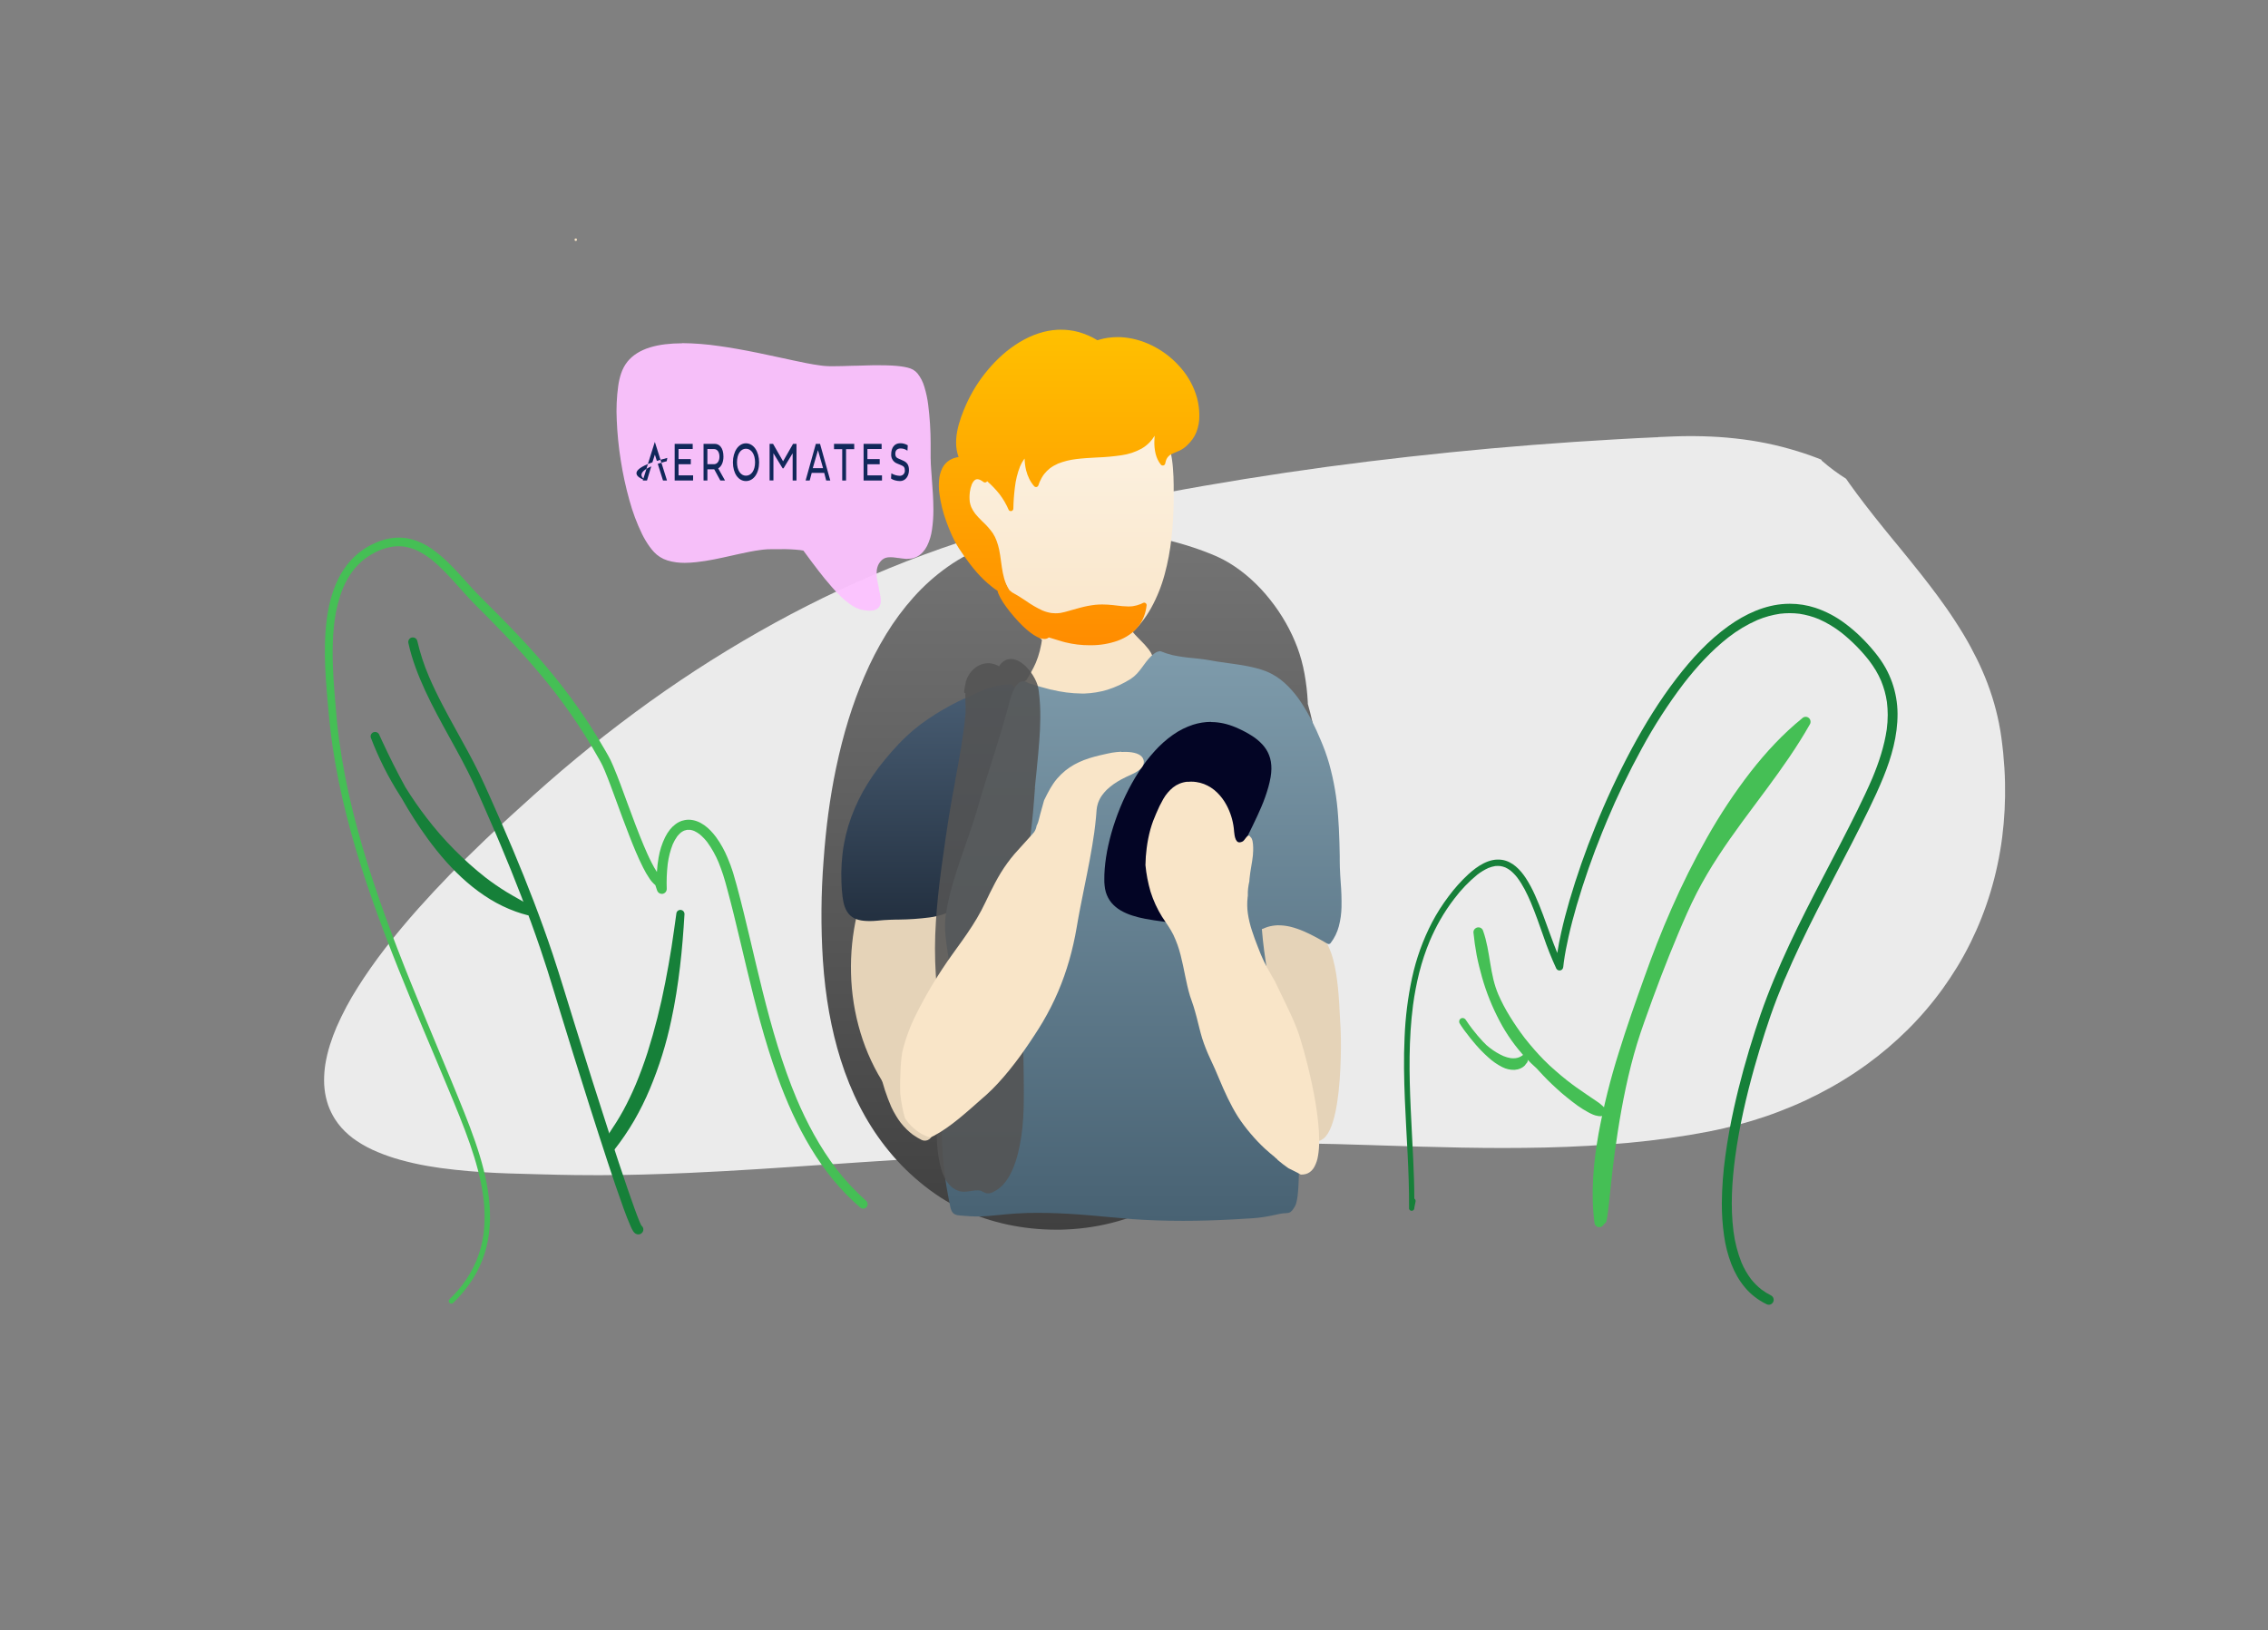 <svg xmlns="http://www.w3.org/2000/svg" width="1835" height="1319" viewBox="0 0 1835 1319">
  <rect x="0" y="0" width="1835" height="1319" fill="#808080" stroke="none"/>
  <defs>
    <linearGradient id="enterease-a" x1="50%" x2="50%" y1="0%" y2="100%">
      <stop offset="0%" stop-color="#747474"/>
      <stop offset="100%" stop-color="#404040"/>
    </linearGradient>
    <linearGradient id="enterease-b" x1="50%" x2="50%" y1="0%" y2="100%">
      <stop offset="0%" stop-color="#495E74"/>
      <stop offset="100%" stop-color="#233040"/>
    </linearGradient>
    <linearGradient id="enterease-c" x1="50%" x2="50%" y1="0%" y2="100%">
      <stop offset="0%" stop-color="#FDF4E6"/>
      <stop offset="100%" stop-color="#F9E5C8"/>
    </linearGradient>
    <linearGradient id="enterease-d" x1="50%" x2="50%" y1="0%" y2="100%">
      <stop offset="0%" stop-color="#FFC000"/>
      <stop offset="100%" stop-color="#FF8C00"/>
    </linearGradient>
    <linearGradient id="enterease-e" x1="50%" x2="50%" y1="0%" y2="100%">
      <stop offset="0%" stop-color="#7E9BAB"/>
      <stop offset="100%" stop-color="#486273"/>
    </linearGradient>
  </defs>
  <g fill="none" transform="translate(262 193)">
    <path fill="#F1F1F1" d="M1079.46,160.82 L1079.07,160.82 L1078.27,160.82 C1067.72,161.3 1056.6,161.82 1044.27,162.57 C1023.33,163.75 1001.11,165.26 978.27,167.03 C934.21,170.47 889.27,175.03 844.86,180.47 C800.45,185.91 755.86,192.55 712.1,200.15 C669.28,207.59 626.57,216.24 585.18,225.87 C566.37,230.24 546.92,235.53 527.38,241.6 C509.11,247.25 490.68,253.72 471.03,261.36 C434.624,275.623 399.174,292.214 364.9,311.03 C329.934,330.244 296.15,351.536 263.73,374.79 C231.204,398.133 199.987,423.248 170.22,450.02 C159.22,459.9 144.74,472.97 130.52,486.53 C110.36,505.76 92.64,523.99 76.36,542.26 C67.02,552.74 58.11,563.44 49.88,574.05 C41.65,584.66 34.25,595.19 27.58,605.76 C20.975,616.102 15.191,626.945 10.28,638.19 C8.35,642.65 6.63,647.29 5,652.39 C3.355,657.575 2.088,662.872 1.21,668.24 C0.535,672.611 0.21,677.027 0.21,681.45 C0.21,683.698 0.344,685.945 0.59,688.18 C0.823,690.509 1.207,692.821 1.74,695.1 C2.25,697.27 2.84,699.33 3.54,701.4 C4.268,703.451 5.123,705.455 6.1,707.4 C6.977,709.181 7.948,710.913 9.01,712.59 C10.583,715.062 12.352,717.402 14.3,719.59 C17.961,723.666 22.125,727.261 26.69,730.29 C32.043,733.848 37.738,736.863 43.69,739.29 C49.552,741.739 55.565,743.813 61.69,745.5 C69.18,747.594 76.773,749.296 84.44,750.6 C90.83,751.73 97.78,752.7 106.3,753.6 C113.19,754.37 120.65,754.99 129.79,755.6 C142.92,756.43 155.92,756.78 169.19,757.1 L179.3,757.37 L180.13,757.37 L189.44,757.62 C198.57,757.84 208.12,757.95 218.64,757.95 L225.51,757.95 L225.64,757.95 C246.64,757.87 268.79,757.29 295.43,756.11 C332.43,754.47 369.99,751.88 406.31,749.37 L406.84,749.37 L407.14,749.37 L435.03,747.46 C446.87,746.66 457.79,745.95 468.42,745.3 C478.35,744.68 488.49,744.12 497.42,743.62 L504.7,743.21 L538.7,741.27 C550.773,740.603 562.847,739.917 574.92,739.21 C616.35,736.88 665.37,734.33 714.92,733.07 C734.92,732.55 754.92,732.3 774.6,732.3 L785.1,732.3 C795.92,732.3 806.98,732.51 818.93,732.78 C829.13,733.01 839.78,733.37 847.57,733.63 L854.16,733.85 C875.58,734.54 898.39,735.24 920.98,735.65 C932.47,735.85 943.57,735.96 953.98,735.96 C965.76,735.96 977.34,735.83 988.4,735.58 C1011.45,735.04 1034.01,733.77 1055.48,731.8 C1077.85,729.74 1099.8,726.64 1120.69,722.61 C1136.395,719.538 1151.874,715.405 1167.02,710.24 C1173.74,707.96 1180.77,705.24 1188.52,702.01 C1195.52,699.07 1202.52,695.78 1209.43,692.22 C1212.68,690.54 1215.99,688.77 1219.27,686.95 C1222.55,685.13 1226.02,683.06 1228.83,681.36 C1235.2,677.51 1241.66,673.21 1248.58,668.21 C1260.327,659.67 1271.4,650.239 1281.7,640 C1292.158,629.595 1301.734,618.34 1310.33,606.35 C1313.91,601.35 1317.5,595.96 1321.33,589.75 C1325.06,583.69 1328.69,577.1 1332.42,569.61 C1338.817,556.625 1344.145,543.141 1348.35,529.29 C1352.795,514.634 1356.006,499.631 1357.95,484.44 C1359.808,469.717 1360.567,454.876 1360.22,440.04 C1360.07,432.78 1359.6,425.04 1358.76,416.28 C1358.34,411.95 1357.76,407.74 1357.33,404.19 C1356.9,400.64 1356.21,396.83 1355.33,392.26 C1353.888,385.028 1352.048,377.88 1349.82,370.85 C1347.513,363.553 1344.805,356.389 1341.71,349.39 C1339.19,343.58 1336.2,337.5 1332.3,330.28 C1328.78,323.76 1324.77,317.07 1319.68,309.28 C1310.68,295.38 1300.6,282.28 1292.84,272.38 C1286.29,264.04 1279.46,255.67 1272.84,247.58 L1272.59,247.27 L1272.31,246.93 L1271.31,245.72 L1270.31,244.55 C1267.73,241.38 1265.14,238.22 1262.57,235.04 C1250.87,220.58 1242.19,209.28 1234.41,198.39 C1233.49,197.11 1232.56,195.78 1231.62,194.39 C1224.794,190.096 1218.311,185.278 1212.23,179.98 C1211.91,179.694 1211.672,179.328 1211.54,178.92 C1210.34,178.43 1209.1,177.92 1207.84,177.47 C1201.34,174.96 1194.38,172.66 1186.57,170.42 C1178.012,167.973 1169.334,165.971 1160.57,164.42 C1152.99,163.06 1144.68,161.97 1135.15,161.11 C1126.96,160.38 1118.03,159.98 1107.84,159.9 L1105.43,159.9 C1096.77,159.9 1088.01,160.3 1079.53,160.68 L1079.46,160.82 Z" opacity=".946"/>
    <path fill="#45BF55" d="M51.43,243.05 C48.03,243.831 44.717,244.95 41.54,246.39 C38.141,247.865 34.89,249.66 31.83,251.75 C26.814,255.18 22.373,259.382 18.67,264.2 C14.967,269.048 11.914,274.36 9.59,280 C7.205,285.781 5.37,291.774 4.11,297.9 C2.801,304.319 1.909,310.816 1.44,317.35 C0.92,323.98 0.8,330.63 0.87,337.27 C0.99,349.87 2.01,362.44 3.12,374.98 C3.78,382.39 4.42,389.8 5.28,397.19 C6.36,406.53 7.75,415.84 9.37,425.1 C12.66,444 17.06,462.68 22.15,481.16 C32.49,518.61 45.97,555.16 60.38,591.16 C73.38,623.74 87.38,655.95 100.8,688.34 C106.9,703.05 113.04,717.76 118.26,732.81 C123.03,746.54 126.97,760.61 128.96,775.03 C130.343,785.124 130.437,795.352 129.24,805.47 C128.717,809.175 127.986,812.847 127.05,816.47 C126.048,820.215 124.799,823.89 123.31,827.47 C121.881,830.784 120.269,834.016 118.48,837.15 C116.427,840.687 114.142,844.085 111.64,847.32 C108.573,851.199 105.256,854.873 101.71,858.32 C100.882,859.132 100.868,860.462 101.68,861.29 C102.492,862.118 103.822,862.132 104.65,861.32 C110.731,855.464 116.102,848.912 120.65,841.8 C124.702,835.327 127.905,828.36 130.18,821.07 C134.72,806.8 135.27,791.52 133.6,776.73 C131.82,761 127.6,745.65 122.44,730.73 C119.77,722.94 116.82,715.25 113.78,707.6 C110.36,699 106.84,690.44 103.31,681.88 C73.88,610.41 42.31,539.33 23.62,464.07 C18.822,444.868 15.07,425.419 12.38,405.81 C11.713,400.703 11.12,395.583 10.6,390.45 C10.18,386.23 9.86,382 9.5,377.76 C8.88,370.55 8.27,363.34 7.83,356.11 C6.88,340.57 6.67,324.9 8.67,309.43 C9.842,300.284 12.157,291.32 15.56,282.75 C17.704,277.745 20.43,273.009 23.68,268.64 C26.378,265.236 29.45,262.146 32.84,259.43 C36.54,256.644 40.55,254.295 44.79,252.43 C48.349,250.95 52.072,249.899 55.88,249.3 C58.871,248.964 61.889,248.964 64.88,249.3 C68.08,249.807 71.211,250.683 74.21,251.91 C78.525,253.87 82.599,256.323 86.35,259.22 C94.52,265.66 101.55,273.4 108.47,281.13 C112.15,285.24 115.81,289.37 119.6,293.38 C121.6,295.55 123.76,297.65 125.87,299.75 C128.443,302.31 131.003,304.877 133.55,307.45 C152.36,326.45 170.55,346.12 186.98,367.26 C195.647,378.513 203.763,390.153 211.33,402.18 C215.39,408.62 219.277,415.163 222.99,421.81 C223.87,423.39 224.74,424.96 225.51,426.59 C226.11,427.84 226.66,429.11 227.2,430.39 C230.42,438.1 233.26,445.97 236.14,453.81 C239.74,463.63 243.31,473.46 247.14,483.2 C250.52,491.88 254.04,500.54 258.24,508.87 C259.779,512.014 261.541,515.045 263.51,517.94 C264.825,519.929 266.418,521.721 268.24,523.26 C268.74,524.63 269.15,526.02 269.59,527.4 C270.088,529.124 271.656,530.318 273.45,530.34 C275.659,530.34 277.45,528.549 277.45,526.34 C277.196,519.576 277.464,512.803 278.25,506.08 C278.949,500.642 280.309,495.309 282.3,490.2 C283.293,487.926 284.519,485.761 285.96,483.74 C286.859,482.617 287.864,481.582 288.96,480.65 C289.764,480.076 290.617,479.574 291.51,479.15 C292.293,478.861 293.099,478.641 293.92,478.49 C294.769,478.42 295.621,478.42 296.47,478.49 C297.541,478.692 298.592,478.989 299.61,479.38 C301.129,480.094 302.573,480.958 303.92,481.96 C306.222,483.868 308.314,486.017 310.16,488.37 C313.905,493.52 317.027,499.095 319.46,504.98 C320.793,508.313 322.023,511.7 323.15,515.14 C324.35,518.87 325.36,522.67 326.39,526.45 C328.24,533.25 329.97,540.07 331.67,546.91 C335.22,561.24 338.55,575.63 341.99,589.99 C349.1,619.73 356.67,649.41 367.07,678.2 C374.29,698.2 382.96,717.71 393.94,735.92 C404.73,753.8 417.94,770.39 433.87,783.98 C434.553,784.641 435.46,785.019 436.41,785.04 C437.863,785.036 439.17,784.158 439.725,782.816 C440.281,781.474 439.975,779.929 438.95,778.9 C430.158,771.072 422.101,762.457 414.88,753.16 C401.4,735.52 390.88,715.86 382.23,695.44 L382.63,696.38 C370.79,668.19 362.41,638.71 354.99,609.1 C347.85,580.6 341.74,551.84 334.06,523.48 C333.06,519.96 332.14,516.48 331.06,512.96 C329.81,508.96 328.35,505.09 326.72,501.26 C324.28,495.279 321.13,489.611 317.34,484.38 C312.04,477.25 304.51,470.38 295.1,470.31 C294.094,470.336 293.091,470.436 292.1,470.61 C291.328,470.727 290.568,470.914 289.83,471.17 C287.931,471.788 286.15,472.721 284.56,473.93 C282.929,475.143 281.454,476.554 280.17,478.13 C278.623,480.076 277.283,482.177 276.17,484.4 C273.596,489.644 271.804,495.237 270.85,501 C270.18,504.841 269.73,508.718 269.5,512.61 C267.969,510.237 266.567,507.784 265.3,505.26 C262.86,500.53 260.72,495.65 258.65,490.76 L259.05,491.7 C254.26,480.3 249.97,468.7 245.69,457.09 C241.98,447.02 238.39,436.88 234.19,426.99 C233.523,425.383 232.81,423.787 232.05,422.2 C230.85,419.69 229.41,417.29 228.05,414.88 C223.603,407.1 218.937,399.46 214.05,391.96 C204.761,377.816 194.699,364.195 183.91,351.16 C173.16,338.09 161.69,325.62 149.91,313.45 C143.71,307.03 137.41,300.71 131.08,294.45 C128.57,291.97 126.08,289.45 123.65,286.92 C121.22,284.39 118.79,281.67 116.38,279.01 C107.38,269.01 98.33,258.72 87.17,251.01 C82.114,247.453 76.466,244.822 70.49,243.24 C67.584,242.53 64.611,242.131 61.62,242.05 C61.26,242.05 60.9,242.05 60.55,242.05 C57.494,242.073 54.448,242.408 51.46,243.05 L51.43,243.05 Z M32.55,259.51 L32.26,259.73 L32.55,259.51 Z M15.38,283 L15.29,283.2 L15.38,283 Z M268.2,523.24 C268.2,523.32 268.27,523.4 268.3,523.47 C268.261,523.396 268.227,523.319 268.2,523.24 Z M128.94,774.81 L128.94,774.98 C128.935,774.923 128.935,774.867 128.94,774.81 Z M128.94,775.05 L128.94,775.4 C128.94,775.28 128.94,775.16 128.94,775.05 Z M129.27,804.98 L129.27,805.16 C129.27,805.16 129.27,805.04 129.27,804.98 Z"/>
    <path fill="#168039" d="M1182.72 295.65C1165.89 296.5 1150.14 303.84 1136.6 313.51 1120.32 325.12 1106.67 340.07 1094.53 355.84 1080.75 373.75 1068.87 393.06 1058.16 412.93 1047.172 433.468 1037.317 454.593 1028.64 476.21 1020.696 495.749 1013.737 515.674 1007.79 535.91 1005.32 544.39 1003.08 552.91 1001.15 561.55 999.92 567.05 998.81 572.55 997.98 578.16 993.85 568.07 990.36 557.73 986.53 547.52 984.53 542.08 982.34 536.67 979.95 531.37 977.849 526.601 975.378 522.004 972.56 517.62 968.06 510.77 961.7 504.04 953.2 502.78 942.83 501.25 933.45 507.78 926.12 514.37 920.19 519.85 914.79 525.877 909.99 532.37 905.005 538.956 900.564 545.935 896.71 553.24 889.32 567.45 883.862 582.584 880.48 598.24 877.068 614.135 875.04 630.295 874.42 646.54 873.63 663.24 873.97 679.97 874.64 696.67 875.82 725.85 878.24 754.99 878.04 784.22 877.883 785.024 878.196 785.848 878.848 786.344 879.5 786.84 880.378 786.922 881.111 786.556 881.844 786.19 882.305 785.439 882.3 784.62 882.3 784.51 882.3 784.41 882.3 784.3 882.59 782.62 882.95 780.95 883.3 779.3 883.506 778.369 883.106 777.409 882.3 776.9 882.3 766.41 881.89 755.9 881.42 745.44 880.79 731.53 879.97 717.63 879.36 703.72 878.12 675.95 877.66 648 881.26 620.38 882.448 611.451 884.141 602.597 886.33 593.86 888.533 585.142 891.377 576.599 894.84 568.3 897.306 562.507 900.104 556.861 903.22 551.39 906.632 545.418 910.451 539.688 914.65 534.24 920.056 527.05 926.296 520.528 933.24 514.81 936.016 512.65 939.037 510.824 942.24 509.37 944.008 508.652 945.849 508.129 947.73 507.81 949.1 507.67 950.48 507.67 951.85 507.81 953.219 508.026 954.561 508.391 955.85 508.9 957.317 509.574 958.708 510.402 960 511.37 962.038 513.043 963.883 514.938 965.5 517.02 970.12 523.12 973.5 530.09 976.5 537.1 980.28 546.1 983.5 555.36 986.74 564.57 989.756 573.496 993.244 582.255 997.19 590.81 997.876 592.003 999.286 592.576 1000.61 592.2 1001.114 592.06 1001.572 591.791 1001.94 591.42 1002.487 590.843 1002.8 590.084 1002.82 589.29 1002.95 588.06 1003.09 586.85 1003.25 585.63 1004.2 578.74 1005.54 571.89 1007.06 565.11 1008.96 556.61 1011.2 548.19 1013.63 539.82 1019.528 519.717 1026.43 499.922 1034.31 480.51 1035.66 477.13 1037.06 473.78 1038.47 470.42 1038.35 470.7 1038.24 470.97 1038.12 471.24 1046.499 451.269 1055.908 431.746 1066.31 412.75 1076.287 394.345 1087.653 376.727 1100.31 360.05 1110.95 346.36 1122.75 333.41 1136.45 322.71 1143.66 317.095 1151.536 312.392 1159.9 308.71 1165.747 306.275 1171.874 304.575 1178.14 303.65 1183.357 303.01 1188.633 303.01 1193.85 303.65 1199.268 304.462 1204.566 305.929 1209.63 308.02 1216.153 310.923 1222.299 314.61 1227.93 319 1236.203 325.6 1243.683 333.137 1250.22 341.46 1252.184 344.045 1254.01 346.732 1255.69 349.51 1257.297 352.215 1258.726 355.021 1259.97 357.91 1261.08 360.645 1262.038 363.439 1262.84 366.28 1263.63 369.166 1264.241 372.098 1264.67 375.06 1265.095 378.511 1265.315 381.983 1265.33 385.46 1265.322 389.393 1265.059 393.321 1264.54 397.22 1262.54 410.83 1258.21 423.9 1252.94 436.55 1249.22 445.28 1245.09 453.83 1240.94 462.34 1236.43 471.5 1231.79 480.58 1227.12 489.64 1217.76 507.77 1208.2 525.8 1199.02 544.03 1189.84 562.26 1181.19 580.54 1173.37 599.29 1169.45 608.71 1165.807 618.243 1162.44 627.89 1160.94 632.2 1159.52 636.53 1158.11 640.89 1151.39 661.67 1145.52 682.74 1140.82 704.07 1138.02 716.77 1135.68 729.58 1133.95 742.47 1132.184 755.062 1131.236 767.755 1131.11 780.47 1131.057 789.336 1131.662 798.194 1132.92 806.97 1133.995 814.819 1135.974 822.517 1138.82 829.91 1140.171 833.37 1141.768 836.729 1143.6 839.96 1145.5 843.229 1147.689 846.321 1150.14 849.2 1152.331 851.777 1154.781 854.122 1157.45 856.2 1160.434 858.573 1163.674 860.606 1167.11 862.26 1168.045 862.779 1169.143 862.922 1170.18 862.66 1171.712 862.219 1172.836 860.91 1173.04 859.329 1173.244 857.747 1172.49 856.196 1171.12 855.38 1168.316 853.97 1165.64 852.321 1163.12 850.45 1159.993 847.965 1157.161 845.13 1154.68 842 1151.619 837.898 1149.058 833.447 1147.05 828.74 1143.824 820.614 1141.633 812.114 1140.53 803.44 1137.99 783.44 1139.29 763.03 1141.93 743.07 1145.27 718.6 1150.81 694.45 1157.47 670.67 1160.137 661.243 1162.97 651.867 1165.97 642.54 1167.45 637.973 1168.973 633.417 1170.54 628.87 1173.89 619.23 1177.6 609.72 1181.54 600.3 1181.85 599.55 1182.17 598.8 1182.54 598.05 1182.4 598.37 1182.27 598.69 1182.13 599.05 1198.06 561.48 1217.64 525.64 1236.28 489.38 1240.947 480.313 1245.52 471.197 1250 462.03 1254.16 453.48 1258.17 444.88 1261.76 436.03 1268.43 419.67 1273.38 402.26 1273.272 384.46 1273.214 375.873 1271.737 367.355 1268.9 359.25 1267.463 355.202 1265.697 351.279 1263.62 347.52 1261.175 343.195 1258.365 339.086 1255.22 335.24 1251.435 330.525 1247.354 326.056 1243 321.86 1239.166 318.149 1235.094 314.692 1230.81 311.51 1223.515 305.994 1215.368 301.707 1206.69 298.82 1200.045 296.655 1193.099 295.56 1186.11 295.56 1184.99 295.56 1183.87 295.59 1182.75 295.65L1182.72 295.65zM894.85 568.43C894.79 568.58 894.73 568.73 894.66 568.87 894.73 568.73 894.79 568.58 894.85 568.43zM1003.24 585.12L1003.24 585.33 1003.24 585.12zM71 322.92C69.065 323.487 67.932 325.489 68.44 327.44 71.36 340.79 76.34 353.55 82.04 365.94 87.98 378.82 94.84 391.26 101.68 403.68 108.4 415.82 115.11 428 121 440.53 124.15 447.26 127.12 454.08 130.12 460.87 133.12 467.66 136.19 474.73 139.18 481.68 140.49 484.74 141.79 487.79 143.08 490.86L142.87 490.36C154.5 518 165.41 546 175.09 574.43 178.98 585.84 182.62 597.33 186.09 608.86 187.117 612.287 188.16 615.713 189.22 619.14 197.527 646.34 205.983 673.493 214.59 700.6 219.57 716.28 224.627 731.947 229.76 747.6 233.89 760.13 238.07 772.6 242.59 785.03 244.38 789.94 246.22 794.85 248.36 799.61 248.873 800.821 249.478 801.991 250.17 803.11 250.495 803.66 250.896 804.161 251.36 804.6 252.464 805.71 254.078 806.145 255.59 805.74 256.585 805.44 257.436 804.786 257.98 803.9 258.526 802.966 258.67 801.852 258.38 800.81 258.14 799.962 257.627 799.216 256.92 798.69 256.79 798.46 256.67 798.22 256.55 797.98 256.15 797.19 255.8 796.38 255.45 795.57 254.02 792.12 252.72 788.57 251.45 785.1 249.49 779.72 247.59 774.323 245.75 768.91 240.89 754.72 236.21 740.48 231.59 726.22 221.81 696.04 212.237 665.793 202.87 635.48 200.023 626.307 197.19 617.13 194.37 607.95 191.43 598.32 188.37 588.73 185.22 579.19 180.43 564.86 175.28 550.66 169.89 536.55 159.1 508.3 147.24 480.47 134.89 452.87 131.89 446.25 128.99 439.6 125.83 433.07 122.83 426.88 119.62 420.8 116.35 414.75 109.61 402.25 102.54 390 96 377.37 92.09 369.87 88.39 362.26 85.06 354.48 81.036 345.118 77.866 335.412 75.59 325.48 75.15 323.863 73.665 322.754 71.99 322.789 71.676 322.789 71.364 322.831 71.06 322.91L71 322.92zM142.85 490.36L142.67 489.93 142.85 490.36z"/>
    <path fill="#168039" d="M286.82 543.75C286.06 544.18 285.511 544.903 285.3 545.75 284.02 555.03 282.72 564.31 281.3 573.57 279.78 583.15 278.083 592.7 276.21 602.22 272.526 621.345 267.735 640.24 261.86 658.81 259.03 667.56 255.86 676.21 252.32 684.69 249.32 691.77 245.99 698.69 242.32 705.5 240.51 708.81 238.58 712.07 236.57 715.27 234.56 718.47 232.5 721.38 230.57 724.51 229.708 726.006 229.954 727.894 231.17 729.12 231.603 729.555 232.135 729.877 232.72 730.06 232.28 730.66 231.83 731.26 231.37 731.85L230.37 733.18C229.798 733.789 229.468 734.585 229.44 735.42 229.442 736.26 229.776 737.066 230.37 737.66 230.962 738.25 231.764 738.581 232.6 738.581 233.443 738.602 234.256 738.268 234.84 737.66 240.831 730.049 246.284 722.03 251.16 713.66 255.921 705.38 260.159 696.81 263.85 688 271.348 670.108 277.131 651.545 281.12 632.56 284.23 618.25 286.46 603.78 288.19 589.25 289.03 582.25 289.72 575.14 290.31 568.07 290.61 564.47 290.88 560.88 291.13 557.28 291.38 553.68 291.55 550.15 291.82 546.59 291.82 545.096 290.821 543.786 289.38 543.39 289.093 543.31 288.797 543.27 288.5 543.27 287.91 543.27 287.33 543.424 286.82 543.72L286.82 543.75zM231.69 731.35L231.54 731.54 231.69 731.35zM40.51 399.41C39.608 399.663 38.838 400.254 38.36 401.06 37.855 401.891 37.724 402.897 38 403.83 44.194 420.152 52.049 435.794 61.44 450.51 61.92 451.28 62.44 452.04 62.9 452.81 69.347 464.2 76.432 475.218 84.12 485.81 93.5 498.62 103.95 510.71 115.99 521.08 121.83 526.134 128.07 530.706 134.65 534.75 141.147 538.708 148.02 542.011 155.17 544.61 158.27 545.74 161.42 546.7 164.61 547.52 166.421 548.111 168.369 547.121 168.96 545.31 169.551 543.499 168.561 541.551 166.75 540.96 166.597 540.464 166.334 540.01 165.98 539.63 165.337 538.983 164.602 538.434 163.8 538 163.12 537.59 162.42 537.19 161.72 536.8 160.16 535.91 158.61 535.01 157.05 534.14 154.05 532.44 150.96 530.71 147.98 528.89 141.809 525.102 135.847 520.982 130.12 516.55L130.92 517.16C112.968 503.053 96.868 486.737 83 468.6 83.19 468.86 83.39 469.11 83.58 469.36 77.287 461.215 71.419 452.751 66 444 59.23 431.75 53 419.19 47.11 406.51 46.27 404.697 45.44 402.887 44.62 401.08 43.975 399.975 42.79 399.297 41.51 399.3 41.189 399.298 40.869 399.342 40.56 399.43L40.51 399.41z"/>
    <path fill="#45BF55" d="M1196.08,388.27 C1180.48,400.91 1166.79,415.72 1154.44,431.52 C1141.344,448.463 1129.499,466.337 1119,485 C1108.513,503.553 1098.977,522.627 1090.43,542.15 C1086.27,551.59 1082.303,561.11 1078.53,570.71 C1074.99,579.71 1071.68,588.71 1068.42,597.84 C1061.22,617.91 1054.13,638.03 1047.83,658.41 C1040.979,680.002 1035.485,702.002 1031.38,724.28 C1027.21,747.86 1024.96,772.18 1028,796.04 C1028,796.39 1028.1,796.75 1028.14,797.1 C1028.322,797.764 1028.665,798.372 1029.14,798.87 C1029.89,799.621 1030.908,800.043 1031.97,800.043 C1033.032,800.043 1034.05,799.621 1034.8,798.87 C1035.194,798.475 1035.506,798.006 1035.72,797.49 C1035.818,797.45 1035.912,797.4 1036,797.34 C1036.889,796.833 1037.538,795.99 1037.8,795 C1038.67,790.57 1039.19,786 1039.7,781.56 C1040.21,777.12 1040.7,772.68 1041.11,768.23 C1042.11,758.91 1043.11,749.6 1044.37,740.31 L1044.28,740.96 C1047.56,716.77 1051.64,692.66 1057.66,668.96 C1059.167,663.04 1060.81,657.16 1062.59,651.32 C1064.39,645.41 1066.39,639.57 1068.45,633.75 C1072.79,621.443 1077.287,609.197 1081.94,597.01 C1086.307,585.597 1090.86,574.263 1095.6,563.01 C1100.34,551.77 1105.17,540.53 1110.74,529.68 C1116.018,519.514 1121.812,509.625 1128.1,500.05 C1140.36,481.19 1154.1,463.37 1167.47,445.29 C1179.94,428.45 1192.05,411.29 1202.37,393.06 C1203.288,391.488 1203.029,389.495 1201.74,388.21 C1200.992,387.462 1199.978,387.04 1198.92,387.04 C1197.864,387.067 1196.856,387.484 1196.09,388.21 L1196.08,388.27 Z M1179.72,414.35 C1162.6,439.75 1143.14,463.58 1125.93,488.95 C1134.523,473.726 1143.989,459.011 1154.28,444.88 C1155.96,442.6 1157.66,440.33 1159.39,438.09 C1165.761,429.838 1172.546,421.915 1179.72,414.35 Z M1159.35,438.14 C1159.22,438.31 1159.08,438.48 1158.95,438.66 C1159.08,438.48 1159.22,438.31 1159.35,438.14 Z M1095.56,563.14 L1095.48,563.33 L1095.56,563.14 Z"/>
    <path fill="#45BF55" d="M1177.15 413.28C1176.59 414.22 1176.01 415.15 1175.43 416.07 1171.215 419.797 1167.438 423.99 1164.17 428.57 1160.89 432.96 1157.95 437.57 1155.06 442.24 1154.2 443.24 1153.35 444.36 1152.53 445.44 1152.303 445.554 1152.099 445.71 1151.93 445.9 1148.64 449.63 1145.57 453.57 1142.62 457.57 1142.411 457.925 1142.301 458.328 1142.3 458.74 1142.29 458.873 1142.29 459.007 1142.3 459.14 1139.705 462.497 1137.365 466.043 1135.3 469.75 1135.081 470.158 1134.974 470.617 1134.99 471.08L1134.5 471.77C1134.23 472.158 1134.106 472.629 1134.15 473.1L1133.54 473.97C1133.092 474.197 1132.715 474.543 1132.45 474.97 1131.45 476.43 1130.58 477.91 1129.66 479.4 1129.455 479.724 1129.338 480.097 1129.32 480.48 1128.61 480.591 1127.991 481.023 1127.64 481.65 1126.903 483.002 1126.235 484.39 1125.64 485.81 1125.36 486.32 1125.12 486.86 1124.88 487.39 1124.509 488.163 1124.195 488.962 1123.94 489.78 1123.726 490.583 1123.955 491.44 1124.54 492.03 1125.129 492.617 1125.988 492.843 1126.79 492.62 1127.17 492.515 1127.515 492.312 1127.79 492.03 1128.079 491.734 1128.289 491.369 1128.4 490.97 1128.403 490.927 1128.403 490.883 1128.4 490.84 1128.842 489.844 1129.377 488.893 1130 488 1130.183 487.81 1130.35 487.606 1130.5 487.39 1130.753 487.195 1130.967 486.954 1131.13 486.68 1132.946 484.336 1134.545 481.832 1135.91 479.2 1138.12 476.15 1140.29 473.08 1142.28 469.89 1144.399 467.251 1146.328 464.464 1148.05 461.55 1148.443 460.864 1148.484 460.031 1148.16 459.31 1149.3 457.8 1150.45 456.31 1151.56 454.77L1151.76 454.61C1156.76 450.52 1160.35 445.02 1163.83 439.67 1164.113 439.21 1164.207 438.658 1164.09 438.13 1165.44 436.5 1166.76 434.84 1167.97 433.13 1170.46 430.13 1172.78 427.06 1174.97 423.87 1177.05 421.45 1179.17 419.06 1181.23 416.62 1181.859 415.968 1181.989 414.982 1181.55 414.19 1181.316 413.803 1180.966 413.499 1180.55 413.32 1180.379 413.023 1180.134 412.775 1179.84 412.6 1179.537 412.422 1179.191 412.332 1178.84 412.339 1178.133 412.348 1177.483 412.728 1177.13 413.34L1177.15 413.28zM931.3 558.6C930.536 559.342 930.109 560.365 930.12 561.43 930.75 567.65 931.61 573.86 932.76 580.01 933.34 583.01 934.03 586.01 934.76 589.01 935.49 592.01 936.28 595.01 937.14 598.01 940.636 610.236 945.398 622.063 951.35 633.3 957.122 644.269 964.354 654.405 972.85 663.43 975.52 666.24 978.36 668.9 981.24 671.51 981.74 672.07 982.24 672.62 982.76 673.17 985.1 675.71 987.45 678.25 989.89 680.69 992.33 683.13 994.89 685.58 997.53 687.95 998.77 689.08 1000.01 690.23 1001.29 691.33 1002.57 692.43 1004.08 693.67 1005.5 694.82 1008.5 697.22 1011.44 699.61 1014.58 701.82 1017.327 703.76 1020.189 705.534 1023.15 707.13 1023.85 707.5 1024.55 707.86 1025.26 708.2 1026.362 708.747 1027.505 709.206 1028.68 709.57 1029.27 709.74 1029.89 709.86 1030.5 709.98 1031.357 710.17 1032.233 710.258 1033.11 710.24 1033.524 710.243 1033.936 710.179 1034.33 710.05 1035.47 710.38 1036.653 710.539 1037.84 710.521 1039.069 710.54 1040.258 710.085 1041.16 709.25 1041.395 708.968 1041.377 708.553 1041.117 708.293 1040.857 708.034 1040.442 708.015 1040.16 708.25L1039.92 708.47C1039.763 708.582 1039.595 708.679 1039.42 708.76 1039.188 708.849 1038.946 708.913 1038.7 708.95 1038.301 708.99 1037.899 708.99 1037.5 708.95 1037.11 708.89 1036.72 708.8 1036.33 708.7 1036.441 708.558 1036.542 708.407 1036.63 708.25 1037.384 706.987 1037.384 705.413 1036.63 704.15 1036.233 703.536 1035.763 702.971 1035.23 702.47 1034.8 702.08 1034.35 701.72 1033.93 701.31 1032.549 700.049 1031.06 698.911 1029.48 697.91 1028.16 697.01 1026.86 696.09 1025.48 695.21 1024.1 694.33 1022.77 693.41 1021.48 692.5 1018.74 690.63 1016 688.76 1013.3 686.84 1010.85 685.1 1008.47 683.26 1006.08 681.43 1002.83 678.89 999.68 676.22 996.57 673.49 995 672.12 993.43 670.75 991.9 669.34 990.37 667.93 988.73 666.34 987.21 664.78 984.45 661.99 981.78 659.1 979.21 656.14 976.64 653.18 974.04 650.09 971.6 646.96 967.339 641.376 963.36 635.582 959.68 629.6 956.09 623.837 952.921 617.821 950.2 611.6 948.61 607.761 947.316 603.806 946.33 599.77 945.25 595.38 944.48 590.9 943.73 586.43 942.28 577.65 940.99 568.77 937.99 560.34 937.813 559.677 937.469 559.071 936.99 558.58 935.43 557.029 932.91 557.029 931.35 558.58L931.3 558.6z"/>
    <path fill="#45BF55" d="M920,631.12 C918.626,631.954 918.18,633.738 919,635.12 C919.282,635.645 919.596,636.153 919.94,636.64 C920.13,636.95 920.33,637.26 920.54,637.56 C921.05,638.34 921.54,639.11 922.14,639.87 C922.36,640.18 922.59,640.48 922.82,640.79 L923.63,641.89 C926.297,645.483 929.09,648.967 932.01,652.34 C935.15,655.98 938.527,659.407 942.12,662.6 C945.486,665.721 949.269,668.359 953.36,670.44 C956.445,672.039 959.886,672.827 963.36,672.73 C964.256,672.663 965.145,672.526 966.02,672.32 C966.951,672.076 967.855,671.741 968.72,671.32 C969.534,670.917 970.296,670.416 970.99,669.83 C971.273,669.617 971.535,669.375 971.77,669.11 C972.079,668.75 972.353,668.361 972.59,667.95 C972.8,667.73 973,667.51 973.19,667.28 C973.758,666.687 974.083,665.901 974.1,665.08 C974.096,664.388 973.864,663.717 973.44,663.17 C973.921,662.634 974.079,661.883 973.855,661.198 C973.631,660.514 973.059,660.002 972.355,659.853 C971.65,659.705 970.921,659.944 970.44,660.48 L969.82,661.01 C969.048,661.568 968.224,662.05 967.36,662.45 C966.394,662.835 965.388,663.11 964.36,663.27 C963.031,663.424 961.689,663.424 960.36,663.27 C958.329,662.934 956.343,662.367 954.44,661.58 C950.491,659.822 946.773,657.585 943.37,654.92 C942.48,654.22 941.61,653.51 940.76,652.78 C939.76,651.78 938.76,650.78 937.76,649.78 C934.76,646.6 931.98,643.27 929.3,639.78 C927.41,637.33 925.57,634.78 923.91,632.22 C923.355,631.338 922.392,630.796 921.35,630.78 C920.846,630.783 920.352,630.921 919.92,631.18 L920,631.12 Z M954,661.33 L954.34,661.48 L954,661.33 Z"/>
    <path fill="url(#enterease-a)" d="M613.07,235.91 C602.141,235.901 591.222,236.586 580.38,237.96 C566.048,239.699 551.958,243.053 538.38,247.96 C526.425,252.393 515.094,258.356 504.67,265.7 C494.636,272.815 485.432,281.033 477.23,290.2 C468.916,299.505 461.466,309.546 454.97,320.2 C448.259,331.171 442.36,342.618 437.32,354.45 C427.71,376.7 420.21,401 414.4,428.74 C411.93,440.49 409.82,452.95 408.11,465.74 C406.59,477.17 405.37,489.23 404.4,502.6 C402.251,529.821 402.054,557.161 403.81,584.41 C405.81,613.95 410.53,640.08 418.12,664.3 C426.5,691.03 438.56,714.63 453.99,734.43 C458.128,739.741 462.534,744.837 467.19,749.7 C471.975,754.638 477.026,759.312 482.32,763.7 C487.629,768.129 493.199,772.237 499,776 C504.878,779.788 511.021,783.15 517.38,786.06 C539.92,796.52 565.92,802.06 592.57,802.06 C595.19,802.06 597.84,802.06 600.46,801.9 C614.716,801.328 628.854,799.072 642.58,795.18 C656.034,791.388 668.917,785.801 680.88,778.57 C683.43,777.03 686.06,775.28 689.43,772.92 C692.43,770.82 695.43,768.6 698.58,766.14 C704.41,761.6 710.09,756.75 715.45,751.74 C725.818,741.969 735.298,731.297 743.78,719.85 C759.53,698.7 772.62,673.58 782.66,645.18 C791.56,620.02 797.9,592.62 802.06,561.39 C803.91,547.53 805.31,532.87 806.23,517.84 C806.97,505.68 807.44,493.71 807.61,482.25 C808.03,453.52 806.39,428.42 802.61,405.53 C801.013,395.745 798.846,386.062 796.12,376.53 L796.12,375.99 L796.12,375.42 C795.734,367.58 794.835,359.773 793.43,352.05 C792.138,344.868 790.214,337.814 787.68,330.97 C785.09,324.065 781.954,317.377 778.3,310.97 C774.576,304.421 770.346,298.172 765.65,292.28 C760.926,286.278 755.697,280.691 750.02,275.58 C744.609,270.683 738.746,266.31 732.51,262.52 C729.553,260.737 726.498,259.121 723.36,257.68 C720.25,256.23 717.02,254.97 713.71,253.68 C700.111,248.504 686.097,244.49 671.82,241.68 C656.848,238.682 641.672,236.814 626.42,236.09 C622.06,235.88 617.61,235.77 613.19,235.77 L613.07,235.91 Z M533.31,254.25 L533.59,254.13 L533.77,254.06 L533.31,254.25 Z"/>
    <path fill="#E5D3B8" d="M520.24 536.55L519.73 536.55 519.38 536.6 519.04 536.6 518.72 536.6 518.39 536.6 518.23 536.6 517.73 536.66C516.93 536.77 516.08 536.91 515.14 537.09 513.31 537.45 511.55 537.93 509.92 538.4L507.6 539.08 507.39 539.14 507 539.25 506.58 539.38 504.58 539.95C502.95 540.42 501.23 540.86 499.31 541.32L499.22 541.32C486.885 544.145 474.314 545.819 461.67 546.32 456.73 546.56 451.62 546.67 446.04 546.67 441.75 546.67 437.24 546.6 432.24 546.46 432.176 546.385 432.087 546.335 431.99 546.32 431.816 546.297 431.642 546.365 431.53 546.5 431.464 546.529 431.405 546.574 431.36 546.63 431.28 546.74 431.241 546.874 431.25 547.01 431.263 547.08 431.287 547.147 431.32 547.21 429.539 554.921 428.246 562.736 427.45 570.61 426.638 578.639 426.338 586.712 426.55 594.78 426.954 610.999 429.523 627.092 434.19 642.63 436.526 650.405 439.427 657.998 442.87 665.35 444.56 668.98 446.42 672.59 448.39 676.1 449.39 677.85 450.39 679.62 451.5 681.37 452.01 682.2 452.5 683.03 453.06 683.85 453.62 684.67 454.29 685.72 455.06 686.69 456.941 689.214 458.996 691.603 461.21 693.84 461.289 693.912 461.393 693.952 461.5 693.95 461.607 693.95 461.711 693.918 461.8 693.86 461.983 693.729 462.054 693.489 461.97 693.28 461.51 691.96 461.06 690.79 460.61 689.71 460.16 688.63 459.61 687.43 458.99 686.23 458.953 686.117 458.869 686.026 458.76 685.98 458.701 685.967 458.639 685.967 458.58 685.98L458.4 685.98C458.281 686.032 458.187 686.129 458.14 686.25 458.09 686.354 458.09 686.476 458.14 686.58 459 688.32 459.71 689.94 460.32 691.58 458.79 689.78 457.64 688.39 456.63 687.07 456.953 687.044 457.255 686.902 457.48 686.67 457.88 686.244 458.217 685.762 458.48 685.24 458.856 684.541 459.19 683.819 459.48 683.08 459.82 682.23 460.14 681.33 460.48 680.24 461.34 677.61 462.04 674.99 462.48 673.24 463.65 668.73 464.67 664.15 465.6 659.87L465.94 658.32C466.16 657.32 466.39 656.26 466.62 655.22 466.72 654.78 466.82 654.35 466.94 653.91 467.06 653.47 467.15 653.12 467.27 652.73L467.35 652.43 467.5 651.92C467.8 650.92 468.11 649.92 468.42 648.84 473.07 633.64 479.47 617.76 489.19 597.37 493.47 588.37 497.98 579.37 502.34 570.68L502.59 570.17C506.33 562.72 510.19 555.01 513.87 547.36 515.47 544.05 516.97 540.85 518.48 537.59L519.2 537.53C519.44 537.506 519.677 537.463 519.91 537.4L520.23 537.33C520.418 537.31 520.576 537.179 520.631 536.998 520.686 536.817 520.626 536.62 520.48 536.5 520.379 536.426 520.256 536.387 520.13 536.39L520.24 536.55zM772.8 553.92C770.422 553.913 768.047 554.067 765.69 554.38 763.968 554.591 762.264 554.925 760.59 555.38 759.097 555.793 757.65 556.356 756.27 557.06 756.148 557.114 756.049 557.21 755.99 557.33 755.935 557.454 755.935 557.596 755.99 557.72 756.031 557.847 756.126 557.95 756.25 558 756.319 558.033 756.394 558.05 756.47 558.05 756.525 558.067 756.585 558.067 756.64 558.05 756.92 557.91 757.19 557.77 757.48 557.64L757.38 557.71 757.29 557.8C757.192 557.796 757.096 557.828 757.02 557.89 756.414 558.359 755.833 558.86 755.28 559.39 754.65 559.99 754.06 560.64 753.62 561.14 752.594 562.344 751.696 563.651 750.94 565.04 749.334 568.005 748.194 571.199 747.56 574.51 746.827 578.108 746.442 581.768 746.41 585.44 746.354 589.332 746.548 593.223 746.99 597.09 747.38 600.73 747.99 604.49 748.77 608.56 749.44 611.91 750.26 615.42 751.22 618.99 752 621.91 752.87 624.82 753.81 627.64 755.27 632.04 757.08 636.64 759.32 641.83 763.22 650.76 767.79 659.53 772.22 668.02L774.14 671.71C779.409 681.513 784.143 691.594 788.32 701.91 788.72 703.026 789.054 704.165 789.32 705.32 789.63 706.47 789.91 707.63 790.19 708.79L790.43 709.79C791.229 713.27 792.203 716.708 793.35 720.09 793.905 721.673 794.573 723.213 795.35 724.7 795.975 725.949 796.773 727.104 797.72 728.13 798.123 728.548 798.569 728.924 799.05 729.25 799.519 729.56 800.031 729.799 800.57 729.96 801.335 730.204 802.128 730.352 802.93 730.4L803.39 730.4C804.726 730.387 806.039 730.044 807.21 729.4 808.62 728.628 809.859 727.576 810.85 726.31 811.432 725.6 811.96 724.848 812.43 724.06 812.93 723.25 813.43 722.36 813.87 721.42 814.853 719.344 815.682 717.198 816.35 715 817.08 712.73 817.73 710.24 818.35 707.41 818.92 704.82 819.44 702.04 819.92 698.91 820.77 693.45 821.43 687.46 821.92 680.58 822.34 674.99 822.62 669.15 822.78 662.74 822.91 657.81 822.94 652.83 822.89 647.96 822.89 646.17 822.83 644.37 822.77 642.57 822.77 641.37 822.69 640.16 822.61 638.97 822.38 635.45 822.21 631.87 822.03 628.41 821.88 625.41 821.73 622.35 821.55 619.33 820.94 609.42 820.17 601.9 819.05 594.96 818.441 591.074 817.63 587.222 816.62 583.42 815.718 579.937 814.51 576.54 813.01 573.27 811.747 570.444 810.061 567.828 808.01 565.51 805.775 563.163 803.132 561.242 800.21 559.84 796.797 558.15 793.204 556.848 789.5 555.96 785.565 554.966 781.549 554.324 777.5 554.04 775.89 553.92 774.3 553.86 772.78 553.86L772.8 553.92z"/>
    <path fill="#E5D3B8" d="M492.25,547.21 C490.024,548.137 488.235,549.879 487.25,552.08 C486.364,553.83 485.751,555.705 485.43,557.64 C485.318,558.445 485.301,559.261 485.38,560.07 C484.45,561.98 483.48,563.86 482.62,565.8 C481.394,568.72 480.391,571.729 479.62,574.8 C478.902,577.737 478.348,580.712 477.96,583.71 C477.45,587.05 477.08,590.39 476.76,593.71 C476.57,595.71 476.41,597.71 476.27,599.79 C476.023,600.091 475.824,600.428 475.68,600.79 C474.442,604.283 473.698,607.931 473.47,611.63 C473.001,613.02 472.627,614.44 472.35,615.88 L472.26,616.34 C471.926,616.485 471.619,616.685 471.35,616.93 C470.633,617.595 469.965,618.31 469.35,619.07 C468.752,619.886 468.22,620.749 467.76,621.65 C466.974,623.18 466.396,624.807 466.04,626.49 C465.96,626.62 465.89,626.77 465.82,626.91 C465.75,627.05 465.77,627.03 465.74,627.1 C464.262,627.126 462.882,627.849 462.02,629.05 C461.026,630.454 460.238,631.993 459.68,633.62 C459.076,635.43 458.674,637.302 458.48,639.2 C458.37,640.2 458.31,641.2 458.29,642.14 C457.772,644.911 457.587,647.735 457.74,650.55 C457.74,651.68 457.87,652.8 458,653.93 C457.79,654.917 457.666,655.921 457.63,656.93 C457.318,657.499 457.109,658.119 457.01,658.76 C456.528,660.701 456.322,662.701 456.4,664.7 C456.31,664.978 456.24,665.262 456.19,665.55 C455.705,669.027 456.048,672.57 457.19,675.89 L456.92,675.99 C454.362,677.072 453.133,679.996 454.15,682.58 C455.022,684.955 456.116,687.242 457.42,689.41 C458.901,691.758 460.744,693.857 462.88,695.63 C463.221,695.927 463.605,696.17 464.02,696.35 C464.637,696.997 465.306,697.592 466.02,698.13 C467.168,698.98 468.607,699.34 470.02,699.13 C470.78,699.59 471.54,700.03 472.32,700.44 C473.223,700.929 474.175,701.321 475.16,701.61 C475.91,701.84 476.65,702.05 477.42,702.21 C478.038,702.31 478.664,702.351 479.29,702.33 L479.75,702.33 C481.972,702.266 484.115,701.488 485.86,700.11 C487.555,698.768 488.923,697.058 489.86,695.11 C490.749,693.228 491.374,691.233 491.72,689.18 C492.092,687.18 492.299,685.154 492.34,683.12 C492.64,674.85 491.34,666.72 490.25,658.56 C490.03,656.84 489.92,655.12 489.81,653.39 C489.59,649.943 489.4,646.493 489.24,643.04 C490.489,640.636 491.314,638.034 491.68,635.35 C492.21,635.199 492.705,634.948 493.14,634.61 C494.049,633.883 494.667,632.854 494.88,631.71 C495.472,629.275 495.807,626.785 495.88,624.28 C496.03,624.19 496.17,624.09 496.31,623.99 C497.24,623.314 497.854,622.289 498.01,621.15 C498.01,620.64 498.01,620.15 498.01,619.64 C499.056,618.715 499.583,617.337 499.42,615.95 C499.05,612.95 498.54,609.95 497.9,607.06 C497.37,603.39 496.79,599.73 496.09,596.06 C495.51,592.98 494.83,589.91 494.09,586.87 C493.82,585.8 493.54,584.73 493.25,583.67 C493.209,583.279 493.115,582.895 492.97,582.53 C492.97,582.46 492.91,582.38 492.87,582.3 L492.87,582.18 C492.8,581.95 492.73,581.71 492.64,581.48 C492.92,580.147 493.23,578.813 493.57,577.48 C494.773,573.759 496.309,570.155 498.16,566.71 C498.627,566.484 499.061,566.194 499.45,565.85 C500.454,564.98 501.371,564.016 502.19,562.97 C502.953,561.812 503.648,560.61 504.27,559.37 C505.289,557.094 505.318,554.498 504.35,552.2 C502.416,547.506 497.061,545.248 492.35,547.14 L492.25,547.21 Z M479.25,668.75 C479.25,668.63 479.32,668.51 479.36,668.39 C480.121,673.399 480.539,678.454 480.61,683.52 C480.58,685.603 480.332,687.678 479.87,689.71 C479.704,690.205 479.507,690.69 479.28,691.16 L479,691.52 L478.38,691.42 C477.89,691.24 477.38,691.03 476.94,690.81 C476.839,690.176 476.622,689.566 476.3,689.01 C476.3,688.9 476.3,688.78 476.35,688.66 C476.59,686.326 476.502,683.97 476.09,681.66 C476.081,681.552 476.061,681.444 476.03,681.34 C476.349,679.728 476.46,678.081 476.36,676.44 C476.36,676.19 476.47,675.94 476.52,675.68 C476.761,674.243 476.849,672.785 476.78,671.33 C477.902,670.821 478.786,669.901 479.25,668.76 L479.25,668.75 Z"/>
    <path fill="#E5D3B8" d="M511.38 539.54C510.223 539.671 509.167 540.262 508.45 541.18 508.25 541.5 508.06 541.82 507.87 542.18 507.563 542.895 507.449 543.677 507.54 544.45L507.54 546.09 507.54 547.09C507.241 547.055 506.939 547.055 506.64 547.09 505.531 547.223 504.52 547.791 503.83 548.67L503.28 549.59C503.046 550.119 502.926 550.692 502.93 551.27 502.414 551.848 502.089 552.571 502 553.34 501.89 554.83 501.86 556.34 501.89 557.81 501.556 558.051 501.256 558.337 501 558.66 500.832 558.875 500.684 559.107 500.56 559.35 500.114 559.25 499.653 559.229 499.2 559.29 496.945 559.587 495.338 561.628 495.58 563.89 495.63 564.49 495.69 565.08 495.75 565.68 494.783 566.562 494.283 567.846 494.4 569.15 494.5 570.3 494.63 571.44 494.79 572.58 494.443 572.893 494.156 573.266 493.94 573.68 493.727 573.66 493.513 573.66 493.3 573.68 492.727 573.754 492.182 573.967 491.71 574.3 491.486 574.367 491.273 574.468 491.08 574.6 490.73 573.6 490.35 572.6 489.95 571.6 489.823 571.3 489.513 571.121 489.19 571.16 488.792 571.212 488.509 571.571 488.55 571.97 488.633 574.24 488.968 576.494 489.55 578.69L489.76 579.57C489.761 580.475 489.808 581.38 489.9 582.28 490.149 584.444 490.601 586.58 491.25 588.66 492.477 592.569 494.043 596.363 495.93 600 496.187 600.541 496.584 601.004 497.08 601.34 497.5 602.34 497.93 603.44 498.36 604.49 498.681 605.262 499.271 605.89 500.02 606.26 500.748 607.544 502.174 608.268 503.64 608.1 505.281 607.913 506.591 606.645 506.83 605.01 506.968 603.394 507.011 601.771 506.96 600.15 507.999 599.535 508.704 598.484 508.88 597.29 509.164 594.734 509.255 592.16 509.15 589.59 509.344 589.204 509.469 588.788 509.52 588.36L509.61 587.5 509.86 587.5C511.464 587.734 513.06 587.031 513.97 585.69 514.21 586.51 514.46 587.32 514.72 588.14 514.974 589.016 515.308 589.866 515.72 590.68 516.1 591.39 516.5 592.1 516.95 592.78 517.466 593.469 518.049 594.106 518.69 594.68 519.594 595.48 520.604 596.153 521.69 596.68 522.587 597.078 523.576 597.223 524.55 597.1 527.589 596.735 529.758 593.979 529.4 590.94 529.27 590.46 529.15 589.94 529.03 589.5 528.721 588.736 528.242 588.052 527.63 587.5 527.05 586.8 526.54 586.04 526 585.31 525.29 584.31 524.57 583.38 523.93 582.37 522.529 579.536 521.439 576.559 520.68 573.49 519.412 567.971 518.477 562.381 517.88 556.75 517.57 554.19 517.29 551.62 517.02 549.06L516.66 545.86C516.55 544.99 516.38 544.13 516.26 543.26 515.96 541.071 514.109 539.429 511.9 539.39 511.727 539.375 511.553 539.375 511.38 539.39L511.38 539.54zM455.3 599.3C453.936 600.375 453.02 601.918 452.73 603.63 451.21 610.29 450.01 617.03 449.03 623.79 447.996 630.413 447.352 637.091 447.1 643.79 446.873 650.882 447.207 657.981 448.1 665.02 448.5 668.02 449.1 670.96 449.81 673.91 450.52 676.86 451.19 679.69 451.99 682.56 453.26 687.12 454.72 691.64 456.42 696.06 457.27 698.27 458.14 700.47 459.09 702.64 460.201 705.04 461.443 707.377 462.81 709.64 463.948 711.6 465.207 713.487 466.58 715.29 468.127 717.263 469.797 719.137 471.58 720.9 473.173 722.453 474.863 723.902 476.64 725.24 478.931 726.846 481.338 728.279 483.84 729.53 484.826 729.965 485.911 730.124 486.98 729.99 489.144 729.737 491.007 728.344 491.861 726.339 492.714 724.334 492.428 722.025 491.11 720.29 490.21 719.19 489.28 718.12 488.35 717.04 487.42 715.96 486.52 714.87 485.54 713.84 483.22 711.39 480.75 709.1 478.33 706.77 476.33 704.83 474.33 702.89 472.27 700.94L471.68 700.37C470.119 696.661 468.826 692.844 467.81 688.95 467.12 686.06 466.59 683.14 466.03 680.23 465.4 676.93 464.81 673.63 464.19 670.33 463.29 665.53 462.46 660.74 461.99 655.88 461.573 651.339 461.387 646.78 461.43 642.22 461.49 639.51 461.6 636.8 461.73 634.09 461.88 631.03 462.22 627.99 462.6 624.95 463.42 618.48 464.66 612.07 465.87 605.66 466.391 602.017 463.894 598.63 460.26 598.05 459.929 598.001 459.595 597.978 459.26 597.98 457.799 597.98 456.378 598.452 455.21 599.33L455.3 599.3z"/>
    <path fill="url(#enterease-b)" d="M554.73,360.68 C554.441,360.681 554.154,360.728 553.88,360.82 L553.61,360.82 C552.243,360.839 550.877,360.932 549.52,361.1 C547.665,361.326 545.826,361.66 544.01,362.1 C540.11,363.031 536.288,364.265 532.58,365.79 C529.22,367.13 525.71,368.79 521.87,370.72 L521.74,370.78 L521.65,370.83 C518.85,371.99 515.97,373.31 512.83,374.83 C508.78,376.83 504.61,379.08 500.09,381.73 C496.45,383.86 492.73,386.22 488.73,388.95 C484.812,391.585 481.033,394.422 477.41,397.45 C473.124,401.083 469.032,404.938 465.15,409 C461.58,412.72 457.92,416.88 453.95,421.72 C447.236,429.813 441.265,438.495 436.11,447.66 C433.681,452.062 431.478,456.584 429.51,461.21 C427.535,465.827 425.809,470.548 424.34,475.35 C421.426,485.101 419.635,495.153 419,505.31 C418.646,510.539 418.58,515.784 418.8,521.02 C418.95,524.73 419.16,528.71 419.69,532.67 C420.41,537.98 421.69,543.93 425.94,547.83 C427.871,549.528 430.183,550.735 432.68,551.35 C434.02,551.708 435.389,551.952 436.77,552.08 C438.29,552.23 439.89,552.31 441.53,552.31 L442.03,552.31 C443.73,552.31 445.57,552.2 447.82,552.01 L449.99,551.81 C451.05,551.71 452.1,551.61 453.16,551.53 C456.71,551.29 460.45,551.19 463.45,551.11 L464.45,551.11 L465.45,551.11 C473.66,551.024 481.858,550.453 490,549.4 C493.911,548.899 497.761,548.001 501.49,546.72 C503.158,546.13 504.771,545.394 506.31,544.52 C507.756,543.699 509.099,542.709 510.31,541.57 C511.651,540.257 512.844,538.802 513.87,537.23 C514.962,535.573 515.924,533.834 516.75,532.03 C518.566,528.066 520.175,524.011 521.57,519.88 L522.23,517.98 L522.55,517.04 C523.04,515.62 523.55,514.2 524.04,512.8 C524.7,511 525.43,509.27 526.04,507.8 C527.2,505.08 528.32,502.38 529.46,499.56 C531.63,494.23 533.77,488.7 535.82,483.12 C539.91,471.99 543.66,460.71 546.95,449.59 C550.24,438.47 553.26,427.09 555.95,415.41 C556.27,414.04 556.62,412.67 556.95,411.29 L556.95,411.13 L557.58,408.57 C558.49,404.86 559.2,401.79 559.81,398.93 C560.63,395.07 561.26,391.51 561.74,388.07 C562.286,384.367 562.586,380.632 562.64,376.89 C562.657,375.343 562.581,373.797 562.41,372.26 C562.244,370.688 561.933,369.135 561.48,367.62 C561.318,367.072 561.114,366.537 560.87,366.02 C560.557,365.291 560.179,364.591 559.74,363.93 C559.326,363.35 558.857,362.811 558.34,362.32 C558.049,362.073 557.741,361.846 557.42,361.64 L557.25,361.52 C557.026,361.368 556.789,361.237 556.54,361.13 C556.145,360.946 555.728,360.812 555.3,360.73 C555.106,360.691 554.908,360.67 554.71,360.67 L554.73,360.68 Z"/>
    <path fill="#F9E5C8" d="M647.38,307.46 C647.19,307.445 647,307.445 646.81,307.46 C639.887,308.757 633.049,310.467 626.33,312.58 C618.96,314.73 611.33,316.96 603.6,318.03 C600.86,318.374 598.102,318.551 595.34,318.56 C593.074,318.565 590.81,318.431 588.56,318.16 C587.46,318 586.36,317.81 585.3,317.59 C585.116,317.551 584.928,317.531 584.74,317.53 C584.39,317.528 584.045,317.617 583.74,317.79 C583.288,318.061 582.955,318.493 582.81,319 C582.706,319.373 582.706,319.767 582.81,320.14 C582.493,320.223 582.206,320.393 581.98,320.63 L581.66,321.03 C581.484,321.334 581.391,321.679 581.39,322.03 L581.39,322.28 L581.39,322.52 C580.899,326.243 580.201,329.935 579.3,333.58 C578.472,336.879 577.399,340.111 576.09,343.25 C574.919,345.931 573.607,348.548 572.16,351.09 C571.16,352.8 570.16,354.51 569.16,356.16 L568.32,357.54 C568.087,357.584 567.863,357.668 567.66,357.79 C566.744,358.323 566.327,359.424 566.66,360.43 C566.477,361.096 566.664,361.809 567.15,362.3 C567.525,362.656 568.023,362.853 568.54,362.85 C569.416,363.737 570.355,364.559 571.35,365.31 C572.875,366.452 574.498,367.456 576.2,368.31 C579.83,370.197 583.693,371.595 587.69,372.47 C591.933,373.392 596.251,373.924 600.59,374.06 C601.78,374.11 603.01,374.13 604.26,374.13 C607.19,374.13 610.26,374 613.6,373.73 C617.51,373.42 621.65,372.9 626.25,372.16 C630.08,371.53 633.55,370.86 636.88,370.09 C640.401,369.203 643.829,367.984 647.12,366.45 C650.933,364.76 654.588,362.732 658.04,360.39 C661.413,358.175 664.444,355.48 667.04,352.39 C668.203,350.999 669.175,349.459 669.93,347.81 C670.672,346.19 671.113,344.448 671.23,342.67 C671.41,339.6 670.16,336.24 667.53,332.67 C665.39,329.915 663.051,327.321 660.53,324.91 L659.03,323.39 C657.162,321.526 655.396,319.564 653.74,317.51 C652.348,315.715 651.167,313.765 650.22,311.7 C649.827,310.762 649.493,309.8 649.22,308.82 C649.08,308.313 648.746,307.882 648.29,307.62 C647.989,307.438 647.642,307.348 647.29,307.36 L647.38,307.46 Z"/>
    <path fill="url(#enterease-c)" d="M605.27,114.37 C601.807,114.372 598.347,114.586 594.91,115.01 C585.951,116.033 577.283,118.824 569.41,123.22 C565.566,125.424 562.009,128.094 558.82,131.17 C555.541,134.338 552.699,137.93 550.37,141.85 C549.292,143.684 548.317,145.577 547.45,147.52 C546.45,149.71 545.45,152.02 544.45,154.6 C542.525,159.582 540.934,164.686 539.69,169.88 C538.398,175.193 537.529,180.6 537.09,186.05 C536.819,189.33 536.775,192.624 536.96,195.91 C534.278,194.494 531.311,193.704 528.28,193.6 L528.18,193.6 C526.818,193.604 525.467,193.834 524.18,194.28 C522.756,194.796 521.443,195.576 520.31,196.58 C518.994,197.802 517.886,199.231 517.03,200.81 C516.071,202.461 515.37,204.248 514.95,206.11 C513.57,212.26 515.49,219.05 520.79,226.87 C523.029,230.077 525.44,233.162 528.01,236.11 L529.9,238.31 C531.43,240.09 533.02,241.93 534.5,243.81 L534.56,243.87 L534.61,243.87 L534.61,243.96 C535.5,245.17 536.36,246.4 537.22,247.76 C538.22,249.37 539.13,251.05 540.03,252.76 C542.03,256.57 543.74,260.53 545.03,263.55 L544.96,263.34 C545.813,265.413 546.66,267.49 547.5,269.57 C550.09,276.352 553.096,282.968 556.5,289.38 C557.12,290.48 557.73,291.59 558.35,292.7 C560.35,296.22 562.35,299.85 564.42,303.36 C567.865,309.283 571.852,314.873 576.33,320.06 C578.469,322.498 580.844,324.719 583.42,326.69 C585.654,328.426 588.176,329.756 590.87,330.62 C592.067,330.991 593.308,331.199 594.56,331.24 L594.64,331.33 C594.986,331.68 595.449,331.89 595.94,331.92 L596.07,331.92 C599.216,331.549 602.382,331.378 605.55,331.41 C607.02,331.41 608.48,331.41 609.95,331.47 L612.41,331.52 C614.77,331.58 617.2,331.64 619.59,331.64 C621.17,331.64 622.59,331.64 623.96,331.56 C628.568,331.474 633.14,330.733 637.54,329.36 C639.771,328.629 641.912,327.646 643.92,326.43 C644.959,325.77 645.961,325.052 646.92,324.28 C647.881,323.51 648.762,322.646 649.55,321.7 L649.62,321.7 L650.26,321.7 C650.792,321.694 651.301,321.483 651.68,321.11 C658.821,314.742 664.83,307.209 669.45,298.83 C674.142,290.274 677.788,281.186 680.31,271.76 C682.92,262.107 684.763,252.263 685.82,242.32 C686.82,233.4 687.43,223.88 687.6,213.22 C687.67,208.89 687.67,204.39 687.6,199.48 C687.54,195.1 687.42,190.4 686.99,185.6 C686.354,177.009 684.527,168.548 681.56,160.46 C680.143,156.727 678.392,153.129 676.33,149.71 C674.265,146.333 671.881,143.162 669.21,140.24 C663.418,134.079 656.574,128.999 649,125.24 C644.614,123.011 640.08,121.087 635.43,119.48 C631.122,117.972 626.711,116.779 622.23,115.91 C616.627,114.833 610.935,114.287 605.23,114.28 L605.27,114.37 Z M553.27,273.3 L553.27,273.22 L553.66,274.22 L553.34,273.42 L553.27,273.3 Z"/>
    <path fill="#F9E5C8" d="M202.83,1 C202.83,1.552 203.278,2 203.83,2 C204.382,2 204.83,1.552 204.83,1 C204.83,0.448 204.382,0 203.83,0 C203.278,0 202.83,0.448 202.83,1 Z"/>
    <path fill="url(#enterease-d)" d="M596.41,73.79 C595.5,73.79 594.6,73.79 593.69,73.85 C583.47,74.36 573.11,77.74 562.88,83.91 C558.03,86.862 553.452,90.238 549.2,94 C544.919,97.794 540.931,101.905 537.27,106.3 C530.057,114.862 524.094,124.404 519.56,134.64 C516.96,140.55 513.79,148.4 512.33,156.64 C511.64,160.412 511.418,164.254 511.67,168.08 C511.842,170.061 512.176,172.024 512.67,173.95 C512.92,174.931 513.221,175.899 513.57,176.85 C511.064,177.161 508.645,177.974 506.46,179.24 C503.862,180.833 501.76,183.118 500.39,185.84 C498.943,188.806 498.071,192.019 497.82,195.31 C497.482,198.869 497.542,202.454 498,206 C499.01,213.89 500.912,221.639 503.67,229.1 C504.93,232.62 506.36,236.1 507.91,239.6 C509.139,242.381 510.507,245.097 512.01,247.74 C512.56,248.74 513.18,249.74 513.91,250.82 C515.3,252.94 516.73,255.05 518.16,257.09 C521.289,261.6 524.657,265.94 528.25,270.09 C531.845,274.226 535.804,278.032 540.08,281.46 C541.678,282.765 543.348,283.98 545.08,285.1 C545.255,285.968 545.52,286.816 545.87,287.63 C546.349,288.772 546.89,289.887 547.49,290.97 C548.88,293.437 550.423,295.815 552.11,298.09 C554.05,300.75 556.17,303.39 558.57,306.18 C560.97,308.97 563.26,311.39 565.57,313.65 C567.532,315.542 569.602,317.318 571.77,318.97 C573.511,320.318 575.376,321.496 577.34,322.49 C579.034,323.39 580.897,323.928 582.81,324.07 L582.99,324.07 C584.306,324.097 585.587,323.65 586.6,322.81 C588.95,323.57 591.39,324.29 593.9,325.03 L595.27,325.44 C596.85,325.91 598.47,326.44 600.08,326.8 C606.467,328.373 613.022,329.155 619.6,329.131 L621,329.131 C628.233,329.124 635.413,327.9 642.24,325.51 C649.33,322.9 655.14,318.86 659.03,313.84 C659.924,312.695 660.743,311.492 661.48,310.24 C662.249,308.877 662.918,307.46 663.48,306 C664.646,303.009 665.399,299.874 665.72,296.68 C665.723,295.963 665.341,295.299 664.72,294.94 C664.419,294.758 664.072,294.665 663.72,294.67 C663.37,294.682 663.028,294.774 662.72,294.94 C662.1,295.25 661.48,295.55 660.85,295.82 C658.816,296.645 656.691,297.225 654.52,297.55 C653.292,297.69 652.056,297.757 650.82,297.75 C647.738,297.686 644.663,297.438 641.61,297.01 C640.61,296.88 639.61,296.76 638.61,296.66 C635.702,296.325 632.777,296.152 629.85,296.14 C627.9,296.14 626.01,296.23 624.25,296.4 C619.941,296.886 615.677,297.715 611.5,298.88 C609.5,299.41 607.5,299.97 605.58,300.53 L604.2,300.92 L602.76,301.33 C600.588,301.994 598.382,302.538 596.15,302.96 L595.72,303.03 C594.506,303.187 593.284,303.267 592.06,303.27 C590.971,303.267 589.882,303.204 588.8,303.08 C586.234,302.681 583.726,301.973 581.33,300.97 C576.782,298.839 572.432,296.309 568.33,293.41 L567.98,293.18 C564.274,290.638 560.443,288.285 556.5,286.13 C556.374,285.961 556.237,285.801 556.09,285.65 C555.746,285.312 555.343,285.041 554.9,284.85 C553.782,283.197 552.815,281.446 552.01,279.62 C549.62,273.82 548.77,267.53 547.94,261.45 C547.53,258.39 547.06,254.93 546.37,251.63 C545.872,249.281 545.204,246.972 544.37,244.72 C543.583,242.502 542.532,240.387 541.24,238.42 C538.92,235.153 536.265,232.137 533.32,229.42 L532.25,228.36 C530.4,226.578 528.657,224.688 527.03,222.7 C525.753,221.037 524.673,219.231 523.81,217.32 C523.264,215.968 522.868,214.559 522.63,213.12 C522.329,210.461 522.349,207.775 522.69,205.12 C522.959,203.018 523.482,200.956 524.25,198.98 C524.629,198.132 525.088,197.322 525.62,196.56 C525.943,196.174 526.297,195.816 526.68,195.49 C526.933,195.309 527.201,195.148 527.48,195.01 C527.755,194.918 528.035,194.845 528.32,194.79 L528.76,194.79 L529.29,194.79 C529.799,194.886 530.298,195.03 530.78,195.22 C531.725,195.659 532.621,196.199 533.45,196.83 C533.843,197.204 534.358,197.42 534.9,197.44 C535.434,197.439 535.946,197.231 536.33,196.86 C536.467,196.722 536.582,196.563 536.67,196.39 C540.281,199.524 543.598,202.982 546.58,206.72 C549.619,210.682 552.148,215.009 554.11,219.6 C554.284,219.901 554.537,220.15 554.84,220.32 C555.309,220.6 555.873,220.676 556.4,220.53 C557.266,220.273 557.865,219.483 557.88,218.58 C557.996,212.873 558.406,207.175 559.11,201.51 C559.759,195.636 561.178,189.874 563.33,184.37 C564.194,182.315 565.292,180.365 566.6,178.56 L567,178.09 C567.05,181.32 567.466,184.534 568.24,187.67 C568.826,189.982 569.651,192.228 570.7,194.37 C571.787,196.597 573.166,198.668 574.8,200.53 C575.174,200.922 575.698,201.137 576.24,201.12 C576.419,201.122 576.598,201.098 576.77,201.05 C577.447,200.847 577.977,200.317 578.18,199.64 C578.45,198.8 578.77,197.93 579.12,197.05 C580.09,194.77 581.325,192.611 582.8,190.62 C584.171,188.889 585.739,187.321 587.47,185.95 C589.527,184.428 591.752,183.147 594.1,182.13 C598.751,180.306 603.618,179.089 608.58,178.51 C614.11,177.79 619.77,177.51 625.25,177.2 C632.002,176.971 638.735,176.367 645.42,175.39 C651.093,174.601 656.575,172.789 661.6,170.04 C664.028,168.642 666.247,166.908 668.19,164.89 C669.719,163.287 671.061,161.516 672.19,159.61 C672.04,161.4 671.97,162.94 671.96,164.47 C671.898,167.715 672.234,170.956 672.96,174.12 C673.35,175.69 673.885,177.22 674.56,178.69 C675.3,180.265 676.227,181.746 677.32,183.1 C677.684,183.496 678.203,183.711 678.74,183.69 C679.67,183.722 680.499,183.108 680.74,182.21 C680.942,181.085 681.247,179.98 681.65,178.91 C681.967,178.207 682.352,177.538 682.8,176.91 C683.223,176.399 683.692,175.927 684.2,175.5 C685.258,174.768 686.391,174.151 687.58,173.66 L688.5,173.28 L689.06,173.05 C690.29,172.55 691.49,172.05 692.64,171.51 C694.592,170.531 696.399,169.285 698.01,167.81 C699.765,166.225 701.35,164.462 702.74,162.55 C704.058,160.731 705.146,158.756 705.98,156.67 C707.664,152.338 708.477,147.716 708.37,143.07 C708.352,138.267 707.71,133.487 706.46,128.85 C704.028,120.193 699.75,112.166 693.92,105.32 C688.104,98.361 681.044,92.545 673.1,88.17 C669.136,85.967 664.966,84.155 660.65,82.76 C656.385,81.394 651.987,80.482 647.53,80.04 C645.799,79.866 644.06,79.779 642.32,79.78 C639.643,79.787 636.97,79.981 634.32,80.36 C632.162,80.669 630.027,81.124 627.93,81.72 C627.26,81.91 626.59,82.11 625.93,82.34 C621.007,79.332 615.68,77.042 610.11,75.54 C605.654,74.375 601.066,73.79 596.46,73.8 L596.41,73.79 Z"/>
    <path fill="url(#enterease-e)" d="M676.37,333.94 C676.041,333.936 675.717,334.019 675.43,334.18 C675.086,334.185 674.747,334.257 674.43,334.39 C673.449,334.808 672.525,335.349 671.68,336 C670.912,336.555 670.187,337.167 669.51,337.83 C667.991,339.321 666.581,340.918 665.29,342.61 C664.51,343.61 663.77,344.61 663.02,345.67 L662.59,346.26 L661.71,347.45 C660.551,349.029 659.313,350.547 658,352 C656.468,353.654 654.746,355.121 652.87,356.37 C646.941,360.114 640.555,363.082 633.87,365.2 C627.913,366.961 621.758,367.969 615.55,368.2 C614.77,368.2 613.98,368.2 613.2,368.2 C604.946,368.108 596.731,367.058 588.72,365.07 L588.52,365.07 L588.4,365.07 C583.02,363.76 577.19,362.07 570.07,359.75 C569.776,359.534 569.469,359.337 569.15,359.16 C568.196,358.586 567.104,358.281 565.99,358.28 C565.625,358.284 565.261,358.314 564.9,358.37 C563.588,358.671 562.392,359.349 561.46,360.32 C560.245,361.542 559.248,362.963 558.51,364.52 C556.877,367.894 555.603,371.43 554.71,375.07 L553.64,379.07 C553.24,380.59 552.84,382.07 552.43,383.61 C551.43,387.14 550.43,390.7 549.37,394.35 C547.56,400.53 545.63,406.76 543.47,413.67 L543.11,414.84 C541.96,418.49 540.82,422.14 539.66,425.78 L538.91,428.16 C538.163,430.54 537.417,432.92 536.67,435.3 C534.05,443.66 532.13,450 530.43,455.85 L529.95,457.52 L529.95,457.64 C529.23,460.15 528.57,462.43 527.87,464.64 C526.81,468.1 525.72,471.39 524.87,474.03 C523.06,479.48 521.1,485.08 519.38,490.03 C517.66,494.98 516.11,499.39 514.6,503.89 C510.69,515.46 507.91,524.89 505.84,533.68 C504.66,538.68 503.73,543.56 503.08,548.27 C502.466,553.453 502.429,558.689 502.97,563.88 C503.37,568.52 504.1,573.3 504.74,577.52 L505.13,580.1 C505.989,585.399 506.563,590.74 506.85,596.1 C507.2,608.88 505.85,621.73 504.56,634.16 L504.09,638.72 C503.37,645.86 502.79,653.04 502.32,659.12 C501.79,665.89 501.32,672.59 500.96,679.04 C500.1,693.88 499.76,707.21 499.96,719.81 C500.071,733.155 500.972,746.482 502.66,759.72 C503.28,764.41 504.07,769.19 505.06,774.33 C505.29,775.51 505.51,776.69 505.73,777.87 L506.16,780.16 C506.38,781.31 506.65,782.74 507,784.16 C507.235,785.125 507.571,786.064 508,786.96 C508.202,787.358 508.436,787.739 508.7,788.1 C508.905,788.369 509.139,788.614 509.4,788.83 L509.58,789 C509.884,789.256 510.22,789.471 510.58,789.64 C510.876,789.796 511.188,789.92 511.51,790.01 C512.388,790.269 513.289,790.439 514.2,790.52 C514.97,790.6 515.75,790.66 516.52,790.72 L517.3,790.78 L519.41,790.97 L519.81,790.97 L520.27,790.97 L522.56,791.19 C524.07,791.3 525.66,791.36 527.56,791.36 L529.84,791.36 C531.95,791.36 534.23,791.21 537.25,791.01 C540.69,790.76 544.13,790.43 547.93,790.01 L549,789.9 L552.32,789.58 C557.48,789.08 562.86,788.75 568.78,788.58 L568.57,788.52 C572.44,788.52 575.57,788.45 578.26,788.45 C588.37,788.45 599.33,788.89 611.75,789.81 C619.86,790.41 628.07,791.17 633.53,791.7 L637.72,792.1 L638.19,792.1 C643.19,792.59 648.84,793.1 654.29,793.53 C667,794.45 680.4,794.9 695.29,794.9 L695.5,794.9 C708.56,794.9 722.01,794.5 736.61,793.71 C739.843,793.53 743.073,793.333 746.3,793.12 L747.7,793.03 L748.09,793.03 L748.22,793.03 C750.81,792.86 753.49,792.68 756.12,792.39 C759.12,792.06 762.12,791.56 764.83,791.06 C766.22,790.8 767.65,790.52 769.06,790.21 L770.13,789.98 L770.38,789.92 L770.96,789.79 C771.86,789.59 772.76,789.39 773.66,789.21 C775.384,788.896 777.129,788.705 778.88,788.64 C779.369,788.622 779.857,788.572 780.34,788.49 C781.022,788.349 781.669,788.07 782.24,787.67 C783.247,786.866 784.089,785.874 784.72,784.75 C785.26,783.91 785.72,783.19 786.06,782.46 C786.398,781.753 786.659,781.012 786.84,780.25 C787.29,778.507 787.624,776.737 787.84,774.95 C788.15,772.62 788.32,770.27 788.46,768.08 C788.69,764.42 788.79,760.73 788.89,757.15 L788.89,755.26 C788.94,753.56 789,752.06 789.09,750.67 C789.27,747.67 789.28,744.46 789.09,740.47 C788.762,733.672 787.977,726.903 786.74,720.21 C785.62,713.77 784.18,707.02 783.01,701.6 L783.01,701.4 C781.52,694.4 780.01,687.14 778.83,679.92 C778.55,678.11 778.29,676.3 778.03,674.49 C777.83,673.043 777.62,671.593 777.4,670.14 C776.94,667.14 776.4,663.68 775.66,659.41 C774.44,652.3 773.12,645.31 771.88,638.8 L769.78,627.98 C765.38,605.42 760.78,582.1 758.95,558.77 L759.02,558.77 C759.263,558.771 759.502,558.717 759.72,558.61 C761.046,557.99 762.408,557.452 763.8,557 C766.312,556.284 768.9,555.864 771.51,555.75 L772.27,555.75 C775.477,555.765 778.673,556.134 781.8,556.85 C789.66,558.76 796.86,562.29 802.26,565.17 C805.26,566.75 807.95,568.32 811.79,570.52 C812.146,570.749 812.557,570.881 812.98,570.9 L813.3,570.9 C813.828,570.803 814.299,570.51 814.62,570.08 C817.701,566.049 819.951,561.447 821.24,556.54 C822.572,551.437 823.293,546.193 823.39,540.92 C823.504,534.226 823.28,527.531 822.72,520.86 C822.49,517.42 822.2,513.15 822.06,509.07 C822.06,507.26 821.98,505.43 821.96,503.61 L821.96,501.88 L821.96,500.76 L821.96,499.63 C821.89,496.03 821.82,492.43 821.71,488.82 C821.48,480.71 821.12,473.65 820.62,467.24 C819.67,452.978 817.261,438.851 813.43,425.08 C812.43,421.59 811.29,418.08 810.04,414.65 C808.94,411.65 807.72,408.65 806.55,405.89 C804.23,400.35 801.97,395.41 799.63,390.78 C797.002,385.535 794.067,380.45 790.84,375.55 C787.723,370.776 784.135,366.327 780.13,362.27 C778.152,360.283 776.044,358.429 773.82,356.72 C771.615,355.044 769.274,353.555 766.82,352.27 C761.18,349.27 755.01,347.71 749.73,346.56 C743.96,345.3 737.84,344.46 732.44,343.71 L732.33,343.71 L731.09,343.54 C728.35,343.17 725.18,342.73 722.09,342.22 C721.02,342.05 719.96,341.86 718.9,341.66 L718.36,341.56 C716.59,341.24 715,340.95 713.36,340.71 C709.93,340.21 706.44,339.85 703.36,339.54 C697.782,339.09 692.238,338.292 686.76,337.15 C685.19,336.77 683.67,336.34 682.12,335.84 C681.33,335.58 680.55,335.3 679.76,335.01 L678.95,334.69 C678.39,334.47 677.75,334.22 677.13,334.04 C676.906,333.971 676.674,333.93 676.44,333.93 L676.37,333.94 Z"/>
    <path fill="#030525" d="M717.83,391.15 C712.912,391.162 708.026,391.928 703.34,393.42 C697.501,395.315 691.985,398.086 686.98,401.64 C681.612,405.444 676.682,409.831 672.28,414.72 C667.552,419.925 663.261,425.511 659.45,431.42 C655.465,437.583 651.881,443.996 648.72,450.62 C645.56,457.222 642.782,463.999 640.4,470.92 C638.092,477.579 636.175,484.367 634.66,491.25 C633.264,497.509 632.305,503.858 631.79,510.25 C631.56,513.18 631.46,516.09 631.49,518.88 C631.49,520.15 631.49,521.81 631.71,523.5 C631.866,525.332 632.201,527.144 632.71,528.91 C633.188,530.525 633.832,532.087 634.63,533.57 C635.39,534.99 636.291,536.33 637.32,537.57 C639.411,540.013 641.899,542.086 644.68,543.7 C647.62,545.406 650.739,546.784 653.98,547.81 C657.413,548.921 660.913,549.809 664.46,550.47 C669.18,551.39 674.01,552.05 678.69,552.69 C681.04,553.01 683.39,553.33 685.69,553.69 L687.36,553.94 C688.98,554.19 690.6,554.43 692.22,554.64 C693.848,554.861 695.488,554.978 697.13,554.99 L697.94,554.99 C699.666,554.951 701.377,554.661 703.02,554.13 C704.777,553.535 706.426,552.656 707.9,551.53 C709.744,550.141 711.422,548.544 712.9,546.77 C714.51,544.872 715.99,542.867 717.33,540.77 C718.58,538.85 719.85,536.68 721.33,533.96 C722.55,531.71 723.71,529.45 724.99,526.96 C726.12,524.72 727.29,522.42 728.49,520.17 C729.937,517.503 731.36,514.813 732.76,512.1 C735.76,506.28 738.66,500.6 741.07,495.8 L743.48,491.01 C743.657,491.017 743.821,490.919 743.9,490.76 C745.51,487.37 747.2,483.94 748.84,480.62 C749.68,478.91 750.53,477.2 751.36,475.49 C754.36,469.26 756.62,464.49 758.54,459.9 C760.795,454.648 762.703,449.253 764.25,443.75 C764.986,441.116 765.587,438.446 766.05,435.75 C766.416,433.585 766.623,431.396 766.67,429.2 C766.7,427.248 766.556,425.297 766.24,423.37 C765.947,421.576 765.472,419.817 764.82,418.12 C764.205,416.519 763.435,414.981 762.52,413.53 C761.605,412.084 760.565,410.722 759.41,409.46 C756.92,406.77 754.09,404.417 750.99,402.46 C747.502,400.242 743.859,398.276 740.09,396.58 C738.3,395.75 736.68,395.07 735.09,394.5 C733.5,393.93 731.99,393.42 730.31,392.97 C727.267,392.149 724.153,391.62 721.01,391.39 C719.94,391.31 718.83,391.27 717.73,391.27 L717.83,391.15 Z"/>
    <path fill="#545454" d="M555.52,340.27 C554.726,340.295 553.937,340.412 553.17,340.62 C552.386,340.832 551.633,341.144 550.93,341.55 C550.035,342.042 549.213,342.658 548.49,343.38 C547.624,344.211 546.88,345.161 546.28,346.2 C545.709,345.799 545.095,345.464 544.45,345.2 C543.315,344.676 542.124,344.284 540.9,344.03 C539.912,343.825 538.908,343.708 537.9,343.68 L537.28,343.68 C536.271,343.685 535.266,343.795 534.28,344.01 C533.163,344.247 532.069,344.581 531.01,345.01 C527.591,346.481 524.673,348.913 522.61,352.01 C521.39,353.779 520.411,355.702 519.7,357.73 C519.577,358.081 519.473,358.438 519.39,358.8 L519.39,358.99 C519.39,358.99 519.39,359.1 519.39,359.1 L519.39,359.28 C519.21,360.03 519.04,360.79 518.88,361.55 C518.55,363.17 518.32,364.49 518.14,365.71 C518.08,366.131 518.047,366.555 518.04,366.98 C518.036,367.244 518.136,367.5 518.32,367.69 C518.455,367.803 518.624,367.867 518.8,367.87 C518.873,367.872 518.946,367.855 519.01,367.82 L519.13,367.82 C519.052,368.269 519.015,368.724 519.02,369.18 C519.02,371.39 519.07,373.7 519.14,375.56 L519.14,375.9 L519.2,377.4 C519.329,379.732 519.329,382.068 519.2,384.4 C517.49,402.81 514.05,421.27 510.73,439.13 L510.73,439.34 L510.65,439.77 L510.65,439.94 C509.02,448.71 507.17,458.65 505.65,468.3 C504.73,474.03 503.85,479.89 503.01,485.56 L502.93,486.05 L502.8,486.96 L502.8,487.17 L502.8,487.35 L502.5,489.35 C501.38,496.86 500.39,503.81 499.5,510.58 C497.43,526.16 496.03,540.04 495.21,553.02 C494.267,567.237 494.244,581.5 495.14,595.72 C495.24,597.2 495.36,598.72 495.48,600.15 L495.48,600.78 L495.54,601.53 C495.66,603.04 495.78,604.53 495.88,606.06 C496.11,609.57 496.29,613.13 496.42,617.28 C496.64,623.69 496.71,630.46 496.64,638.6 C496.57,647.25 496.33,656.17 496.14,663.35 L496.14,664.21 L496.14,664.65 C496.01,669.73 495.86,675.49 495.76,681 C495.63,688.79 495.61,695.67 495.7,702 L495.7,708.87 L495.7,709.43 L495.7,712.35 C495.7,717.78 495.7,724.96 496.18,732.28 C496.525,739.17 497.611,746.003 499.42,752.66 C500.227,755.488 501.323,758.226 502.69,760.83 C503.903,763.154 505.499,765.256 507.41,767.05 C508.507,768.034 509.715,768.887 511.01,769.59 C511.997,770.118 513.04,770.534 514.12,770.83 C515.111,771.126 516.136,771.291 517.17,771.32 L518.06,771.32 C518.74,771.32 519.47,771.32 520.28,771.2 C521.09,771.08 521.72,771.01 522.42,770.9 L522.58,770.9 L522.82,770.9 L523.4,770.8 C524.53,770.61 525.55,770.47 526.6,770.36 C527.265,770.294 527.932,770.264 528.6,770.27 L529.85,770.27 C530.239,770.31 530.627,770.371 531.01,770.45 C531.282,770.498 531.55,770.568 531.81,770.66 C532.45,770.93 533.05,771.24 533.76,771.66 C534.4,771.994 535.07,772.269 535.76,772.48 C536.085,772.578 536.421,772.638 536.76,772.66 C537.02,772.671 537.28,772.671 537.54,772.66 L538.02,772.66 C538.412,772.624 538.8,772.553 539.18,772.45 L539.42,772.4 C540.091,772.233 540.742,771.991 541.36,771.68 L541.54,771.59 C545.277,769.793 548.546,767.154 551.09,763.88 C552.306,762.353 553.409,760.738 554.39,759.05 C555.52,757.117 556.522,755.113 557.39,753.05 C559.175,748.84 560.617,744.493 561.7,740.05 C563.882,730.994 565.247,721.76 565.78,712.46 C566.05,708.69 566.21,704.83 566.29,700.64 C566.4,693.87 566.37,687.06 566.29,680.09 C566.19,664.86 565.84,649.09 565.56,636.51 L565.56,636.24 L565.56,635.24 L565.56,633.73 L565.56,633.44 C565.32,622.44 565.13,613.21 565,603.92 C564.79,589.83 564.78,577.21 565,565.36 C565.25,549.98 565.78,538.17 566.73,527.06 C567.73,515.72 569.15,504.24 570.52,493.14 L570.85,490.51 L571.13,488.17 L571.46,485.53 C572.51,476.87 573.24,470.26 573.83,464.12 C574.11,461.03 574.38,457.77 574.66,454.12 L574.88,451.12 C575.05,448.81 575.22,446.49 575.41,444.18 L575.25,444.7 C575.7,440.61 576.1,436.54 576.54,432.21 L576.92,428.42 L576.92,428.25 C577.65,420.99 578.4,413.48 578.92,405.84 C579.7,395.21 580.36,381.21 578.56,367.16 C578.346,365.13 577.958,363.123 577.4,361.16 C576.795,359.334 576.025,357.567 575.1,355.88 C573.183,352.242 570.71,348.926 567.77,346.05 C566.417,344.746 564.928,343.589 563.33,342.6 C561.771,341.612 560.052,340.905 558.25,340.51 C557.452,340.36 556.642,340.286 555.83,340.29 L555.52,340.27 Z" opacity=".88"/>
    <path fill="#F9E5C8" d="M698.62,439.57 C696.452,439.788 694.327,440.317 692.31,441.14 C690.441,441.911 688.687,442.937 687.1,444.19 C683.92,446.793 681.245,449.959 679.21,453.53 C677.047,457.28 675.139,461.173 673.5,465.18 L673.35,465.53 C672.54,467.42 671.7,469.38 670.97,471.34 C670.17,473.5 669.43,475.8 668.76,478.17 C667.406,483.133 666.404,488.186 665.76,493.29 C665.162,497.847 664.828,502.435 664.76,507.03 C665.459,514.32 666.842,521.528 668.89,528.56 C671.129,535.672 674.25,542.475 678.18,548.81 C681.31,553.67 684.86,558.32 687.38,563.53 C689.866,568.783 691.826,574.27 693.23,579.91 C696.07,590.84 697.54,602.09 700.81,612.91 C701.71,615.73 702.81,618.48 703.67,621.3 C704.53,624.12 705.45,627.3 706.22,630.3 C707.69,635.99 708.99,641.71 710.68,647.3 C712.504,652.946 714.692,658.467 717.23,663.83 C718.49,666.56 719.77,669.27 720.99,672.02 C722.21,674.77 723.3,677.39 724.43,680.09 C728.82,690.56 733.5,700.94 739.55,710.57 C742.714,715.427 746.195,720.071 749.97,724.47 C753.569,728.732 757.419,732.776 761.5,736.58 C762.96,737.92 764.44,739.22 765.96,740.49 C766.9,741.27 767.87,742.03 768.82,742.82 C769.38,743.29 769.9,743.82 770.41,744.31 C770.99,744.612 771.464,745.082 771.77,745.66 C774.55,748 777.42,750.24 780.41,752.3 C783.75,754 787.18,755.56 790.41,757.46 L791.17,757.46 C791.63,757.46 792.09,757.46 792.55,757.39 C793.82,757.279 795.06,756.94 796.21,756.39 C797.326,755.847 798.341,755.116 799.21,754.23 C800.132,753.274 800.916,752.193 801.54,751.02 C803.007,748.205 803.988,745.162 804.44,742.02 C804.74,740.3 804.96,738.42 805.12,736.28 C805.26,734.36 805.33,732.28 805.33,729.9 C805.33,725.7 805.09,721.25 804.57,715.9 C804.12,711.29 803.46,706.28 802.57,700.59 C801.78,695.72 800.83,690.65 799.66,685.07 C797.77,676.07 795.49,666.65 792.88,657.23 C791.81,653.41 790.8,650 789.81,646.8 C789.11,644.57 788.34,642.2 787.49,639.92 C787.08,638.83 786.63,637.74 786.19,636.68 L786.11,636.5 L786.03,636.3 L785.98,636.18 L785.84,635.86 C784.84,633.36 783.68,630.8 782.2,627.55 C779.82,622.34 777.25,617.05 774.98,612.39 L774.87,612.16 L774.31,611.02 C772.8,607.92 771.13,604.48 769.45,600.9 C768.77,599.77 768.09,598.64 767.45,597.5 C765.2,593.65 763.03,589.76 761.07,585.76 C760.07,583.69 759.07,581.59 758.17,579.45 C757.27,577.31 756.54,575.39 755.75,573.35 C754.04,568.97 752.35,564.57 750.94,560.09 C749.443,555.576 748.332,550.942 747.62,546.24 C747.007,541.899 746.943,537.497 747.43,533.14 C747.43,532.68 747.55,532.22 747.61,531.76 C747.522,529.73 747.599,527.697 747.84,525.68 C748.069,523.809 748.403,521.953 748.84,520.12 L748.84,519.75 C748.84,519.14 748.93,518.51 748.98,517.9 C749.27,514.84 749.77,511.7 750.31,508.49 L750.42,507.83 C750.89,505.01 751.42,502.1 751.69,499.18 C751.84,497.76 751.89,496.38 751.91,495.47 C751.972,493.716 751.928,491.959 751.78,490.21 C751.706,489.364 751.586,488.523 751.42,487.69 C751.285,486.982 751.063,486.294 750.76,485.64 C750.547,485.121 750.202,484.666 749.76,484.32 C749.586,483.99 749.352,483.695 749.07,483.45 C748.858,483.286 748.598,483.194 748.33,483.19 L748.23,483.19 C747.9,483.234 747.588,483.369 747.33,483.58 C747.034,483.815 746.762,484.08 746.52,484.37 C746.27,484.66 746.03,484.97 745.8,485.27 L745.65,485.47 L745.51,485.66 C745.023,486.358 744.467,487.004 743.85,487.59 C743.654,487.752 743.439,487.889 743.21,488 C742.669,488.257 742.098,488.445 741.51,488.56 C741.282,488.6 741.051,488.62 740.82,488.62 L740.53,488.62 C740.299,488.59 740.072,488.54 739.85,488.47 C739.648,488.384 739.454,488.281 739.27,488.16 C739.035,487.988 738.821,487.79 738.63,487.57 C738.326,487.194 738.071,486.78 737.87,486.34 C737.398,485.248 737.063,484.103 736.87,482.93 L736.87,482.83 C736.73,481.99 736.61,481.08 736.51,480.07 L736.41,478.96 C736.35,478.35 736.3,477.73 736.23,477.12 C735.46,470.655 733.497,464.389 730.44,458.64 C728.429,454.812 725.831,451.323 722.74,448.3 C719.701,445.316 716.088,442.979 712.12,441.43 C710.072,440.648 707.941,440.102 705.77,439.8 C704.406,439.604 703.029,439.507 701.65,439.51 C700.685,439.51 699.72,439.559 698.76,439.66 L698.62,439.57 Z"/>
    <path fill="#F9E5C8" d="M678 548.55C677.94 548.45 677.88 548.35 677.81 548.25L678 548.55zM761.45 736.57L760.88 736.05 761.45 736.57zM770.23 744.2L770.16 744.13 770.23 744.2zM645.24 415.3C642.77 415.398 640.309 415.648 637.87 416.05 636.79 416.23 635.7 416.46 634.64 416.69L633.99 416.83C631.83 417.29 629.72 417.76 627.7 418.24 624.6 418.98 621.84 419.75 619.24 420.57 616.412 421.465 613.643 422.537 610.95 423.78 608.358 424.977 605.864 426.375 603.49 427.96 602.4 428.69 601.26 429.53 600.01 430.53 598.95 431.38 597.86 432.35 596.57 433.58 595.57 434.58 594.51 435.67 593.36 436.99 592.211 438.328 591.139 439.73 590.15 441.19 589.44 442.19 588.73 443.34 587.84 444.85 587.07 446.14 586.3 447.55 585.33 449.43 584.36 451.31 583.56 452.93 582.73 454.66 581.63 458.66 580.523 462.66 579.41 466.66L579.62 465.91C579.27 467.22 578.99 468.54 578.62 469.84 578.289 471.344 577.81 472.811 577.19 474.22 577.04 474.51 576.9 474.81 576.72 475.1 576.455 476.962 575.771 478.74 574.72 480.3 574.02 481.1 573.33 481.91 572.63 482.72 568.11 487.84 563.42 492.8 558.91 497.93 554.778 502.758 551.033 507.904 547.71 513.32 544.5 518.61 541.65 524.1 538.9 529.64 536.63 534.31 534.45 539.02 532.02 543.64 529.727 547.947 527.253 552.15 524.6 556.25 519.47 564.25 513.87 571.85 508.34 579.54 497.209 595.054 487.347 611.441 478.85 628.54 474.093 638.094 470.44 648.159 467.96 658.54 467.137 663.991 466.66 669.489 466.53 675 466.28 680.65 466.12 686.31 466.39 692 466.776 695.855 467.363 699.687 468.15 703.48 468.67 706.05 469.24 708.59 469.99 711.08 470.17 711.527 470.36 711.967 470.56 712.4 471.971 714.444 473.55 716.367 475.28 718.15 477.595 720.429 480.157 722.441 482.92 724.15 485.376 725.557 487.987 726.674 490.7 727.48L490.76 727.48C491.59 727.09 492.48 726.65 493.45 726.15 496.981 724.285 500.388 722.194 503.65 719.89 506.76 717.74 510.02 715.28 513.91 712.12 517.48 709.22 520.91 706.22 523.56 703.92 525.013 702.653 526.46 701.38 527.9 700.1L532.24 696.27 533.55 695.13C534.55 694.28 535.49 693.44 536.44 692.58 537.83 691.32 539.31 689.91 541.09 688.14 544 685.25 547.01 681.99 550.31 678.14 553.1 674.91 555.97 671.36 559.1 667.29 564.16 660.7 569.31 653.37 574.84 644.88 577.6 640.66 579.84 637.14 581.79 633.78 584.06 629.93 586.29 625.86 588.41 621.68 592.489 613.611 596.043 605.287 599.05 596.76 602.024 588.314 604.495 579.699 606.45 570.96 607.45 566.69 608.31 562.2 609.16 557.25 609.58 554.8 610 552.36 610.44 549.92 610.92 547.253 611.42 544.587 611.94 541.92 613.04 536.19 614.22 530.37 615.36 524.74 618.28 510.33 621.3 495.42 623.36 480.59 623.9 476.59 624.36 472.5 624.75 468.42 624.84 467.42 624.92 466.42 625 465.42 625 464.86 625.09 464.31 625.13 463.76L625.22 462.5C625.362 460.838 625.677 459.196 626.16 457.6 626.29 457.18 626.43 456.75 626.58 456.32 626.73 455.89 627.02 455.22 627.26 454.68 627.743 453.622 628.294 452.597 628.91 451.61 629.19 451.19 629.52 450.7 629.91 450.22 630.3 449.74 630.84 449 631.27 448.48 632.103 447.485 632.995 446.54 633.94 445.65 634.73 444.9 635.5 444.23 636.29 443.59 637.29 442.75 638.37 441.99 639.18 441.41 641.025 440.137 642.934 438.959 644.9 437.88 646.57 436.97 647.96 436.26 649.26 435.65L651.26 434.74 652.75 434.07C654.23 433.4 655.33 432.84 656.34 432.28 656.96 431.92 657.58 431.56 658.18 431.16 658.882 430.719 659.55 430.228 660.18 429.69 660.626 429.297 661.05 428.88 661.45 428.44 661.833 428.018 662.168 427.555 662.45 427.06 662.609 426.799 662.753 426.528 662.88 426.25 662.995 425.979 663.095 425.702 663.18 425.42 663.361 424.841 663.448 424.237 663.441 423.63L663.441 423.31C663.441 423.09 663.441 422.88 663.37 422.66 663.329 422.393 663.269 422.129 663.19 421.87 663.068 421.415 662.894 420.975 662.67 420.56 662.548 420.336 662.415 420.119 662.27 419.91 662.124 419.702 661.964 419.505 661.79 419.32 661.411 418.903 660.988 418.528 660.53 418.2 660.118 417.91 659.683 417.652 659.23 417.43 658.704 417.168 658.163 416.937 657.61 416.74 656.344 416.313 655.042 416.002 653.72 415.81 652.348 415.605 650.966 415.482 649.58 415.44L647.81 415.44C646.963 415.44 646.113 415.46 645.26 415.5L645.24 415.3z"/>
    <path fill="#FCC3FF" d="M289.91,84.8 L289.56,84.8 C285.058,84.795 280.56,85.062 276.09,85.6 C271.946,86.083 267.853,86.933 263.86,88.14 C255.95,90.58 249.86,94.45 245.65,99.66 C244.519,101.097 243.515,102.629 242.65,104.24 C241.821,105.82 241.116,107.461 240.54,109.15 C239.444,112.481 238.654,115.905 238.18,119.38 C236.926,128.503 236.531,137.723 237,146.92 C237.441,157.801 238.519,168.646 240.23,179.4 C241.911,190.301 244.249,201.091 247.23,211.71 C249.785,221.179 253.226,230.387 257.51,239.21 C259.267,242.789 261.321,246.214 263.65,249.45 C264.722,250.927 265.881,252.34 267.12,253.68 C268.57,255.241 270.217,256.605 272.02,257.74 C275.52,259.98 279.78,261.36 285.43,262.08 C287.597,262.336 289.778,262.463 291.96,262.46 C295.074,262.436 298.185,262.249 301.28,261.9 C310.96,260.9 320.5,258.72 329.72,256.66 L331.53,256.27 L331.78,256.21 L332.11,256.13 L333.11,255.9 L336.61,255.13 C341.81,253.99 347.4,252.83 353.05,252.07 C354.92,251.8 356.8,251.61 358.81,251.49 C360.19,251.4 361.7,251.39 363.12,251.39 L369.5,251.39 C374.813,251.296 380.128,251.54 385.41,252.12 C386.28,252.25 387.14,252.39 388,252.54 L392.44,258.54 L393.64,260.16 L394.84,261.77 C398.96,267.27 402.16,271.4 405.2,275.15 C409.29,280.15 412.92,284.28 416.64,288.04 C420.101,291.638 423.971,294.82 428.17,297.52 C429.891,298.59 431.743,299.434 433.68,300.03 C434.761,300.337 435.86,300.577 436.97,300.75 L437.09,300.75 C438.45,300.982 439.822,301.132 441.2,301.2 L441.68,301.2 C442.537,301.189 443.392,301.122 444.24,301 C445.128,300.854 445.99,300.582 446.8,300.19 C448.128,299.583 449.193,298.518 449.8,297.19 C450.426,295.748 450.71,294.18 450.63,292.61 C450.549,290.819 450.311,289.039 449.92,287.29 C449.68,286.1 449.41,284.92 449.14,283.74 L449.14,283.63 L449.09,283.41 L449.09,283.31 L449.09,283.21 L449,283 L449,282.9 L449,282.71 L449,282.54 L449,282.39 C448.5,280.22 447.93,277.75 447.58,275.32 L447.51,274.82 L447.39,275.32 C447.18,272.961 447.18,270.589 447.39,268.23 C447.583,266.969 447.919,265.735 448.39,264.55 C448.82,263.597 449.349,262.691 449.97,261.85 C450.541,261.121 451.185,260.451 451.89,259.85 C452.517,259.387 453.186,258.985 453.89,258.65 C454.704,258.356 455.545,258.142 456.4,258.01 C457.064,257.934 457.732,257.901 458.4,257.91 C459.819,257.912 461.236,258.019 462.64,258.23 C463.09,258.29 463.54,258.35 463.99,258.43 L464.61,258.52 L464.74,258.52 L464.88,258.52 L465,258.52 C466.48,258.74 468.74,259.08 470.86,259.22 L472.04,259.22 C473.044,259.217 474.046,259.147 475.04,259.01 C475.695,258.922 476.343,258.788 476.98,258.61 C477.755,258.406 478.512,258.135 479.24,257.8 C480.283,257.342 481.264,256.754 482.16,256.05 C483.016,255.395 483.818,254.672 484.56,253.89 C485.962,252.343 487.149,250.614 488.09,248.75 C490.145,244.535 491.496,240.012 492.09,235.36 C492.861,230.035 493.229,224.66 493.19,219.28 C493.19,210.77 492.54,202.28 491.89,194.03 L491.89,194 L491.89,193.77 L491.78,192.34 L491.78,192.18 C491.67,190.86 491.57,189.54 491.47,188.18 C491.16,184.18 491,180.78 490.97,177.59 C490.97,175.67 490.97,173.74 490.97,171.82 C490.97,169.74 490.97,167.67 490.97,165.6 C490.94,155.169 490.272,144.75 488.97,134.4 C488.364,129.561 487.34,124.783 485.91,120.12 C484.796,116.167 482.917,112.47 480.38,109.24 C479.369,108.01 478.147,106.97 476.77,106.17 C475.376,105.403 473.881,104.834 472.33,104.48 C470.395,103.995 468.431,103.634 466.45,103.4 C464.59,103.16 462.45,102.98 459.74,102.81 C456.57,102.65 453.29,102.57 449.74,102.57 C447.87,102.57 445.99,102.57 444.12,102.57 C439.28,102.66 434.39,102.82 430.12,102.96 L429,102.96 L427.47,103.02 L426.52,103.02 C421.98,103.18 417.29,103.34 412.11,103.34 C409.62,103.34 407.77,103.34 406.29,103.2 C404.61,103.12 402.97,102.91 401.88,102.75 C394.16,101.75 386.44,100.06 379.63,98.61 L379.18,98.51 L369.53,96.43 L369.25,96.37 L368.53,96.22 L368.11,96.13 L367.67,96.03 C362.95,95.03 356.48,93.62 350.61,92.41 C338.61,89.98 328.77,88.26 319.68,87 C309.834,85.549 299.901,84.771 289.95,84.67 L289.91,84.8 Z" opacity=".95"/>
    <g fill="#11275A" transform="translate(252 164)">
      <path d="M9.46 31.84L6.06 31.84 9.06 22.39C10.301 21.639 11.591 20.971 12.92 20.39M20.39 15.05C19.39 15.35 18.39 15.65 17.44 15.94L15.85 10.87 13.85 17.11C12.51 17.59 11.29 18.05 10.19 18.5L15.81.59 20.39 15.05zM25.66 31.84L22.43 31.84 18.19 18.34C19.19 17.98 20.19 17.67 21.13 17.4L25.66 31.84zM6.55 30.23L6.3 31.02C1.82 29.11-4.7 24.67 10.23 18.5L9 22.39C5.37 24.65 3.41 27.36 6.55 30.23L6.55 30.23zM25.91 13.55L25.44 16.21C25.44 16.21 23.65 16.64 21.13 17.4L20.39 15.05C22.09 14.557 23.93 14.057 25.91 13.55z"/>
      <polygon points="46.76 31.84 31.86 31.84 31.86 2.16 46.45 2.16 46.45 6.34 35 6.34 35 14.51 44.92 14.51 44.92 18.68 35 18.68 35 27.68 46.79 27.68"/>
      <path d="M63.87 22.75L58.34 22.75 58.34 31.84 55.23 31.84 55.23 2.16 64.33 2.16C68.1 2.16 71.33 5.42 71.33 12.52 71.33 17.26 69.55 20.59 67.1 22.01L72.6 31.82 68.8 31.82 63.87 22.75zM58.34 6.34L58.34 18.62 63.75 18.62C66.15 18.62 68.1 16.32 68.1 12.62 68.1 8.46 66.1 6.39 63.75 6.39L58.34 6.34zM89.53 1.73C95.64 1.73 100.17 8.2 100.17 17.16 100.17 26.12 95.64 32.28 89.53 32.28 83.42 32.28 79 26.05 79 17.16 79 8.27 83.53 1.73 89.53 1.73zM89.53 27.93C93.96 27.93 96.91 23.58 96.91 17.11 96.91 10.64 93.96 6.11 89.53 6.11 85.1 6.11 82.29 10.69 82.29 17.11 82.29 23.53 85.23 27.93 89.53 27.93z"/>
      <polygon points="119.23 22 111.77 9.78 111.77 31.78 108.66 31.78 108.66 2.16 111.46 2.16 119.57 16.28 127.65 2.16 130.43 2.16 130.43 31.84 127.32 31.84 127.32 9.77 119.91 22"/>
      <path d="M152.87,25.66 L142.74,25.66 L141.11,31.84 L137.8,31.84 L146.08,2.16 L149.48,2.16 L157.78,31.84 L154.47,31.84 L152.87,25.66 Z M143.6,21.83 L151.94,21.83 L147.8,7.3 L143.6,21.83 Z"/>
      <polygon points="167.43 6.47 160.79 6.47 160.79 2.16 177.13 2.16 177.13 6.47 170.52 6.47 170.52 31.84 167.43 31.84"/>
      <polygon points="199.61 31.84 184.72 31.84 184.72 2.16 199.3 2.16 199.3 6.34 187.82 6.34 187.82 14.51 197.75 14.51 197.75 18.68 187.82 18.68 187.82 27.68 199.61 27.68"/>
      <path d="M220.47,3.34 L220.2,7.69 C218.618,6.519 216.699,5.891 214.73,5.9 C212.1,5.9 210.38,7.23 210.38,10.12 C210.38,13.22 212.02,13.68 213.62,14.38 L216.56,15.67 C219.56,16.96 221.43,18.95 221.43,23.34 C221.43,28.45 218.49,32.28 214.2,32.28 C211.48,32.28 208.37,31.4 206.92,30.22 L207.19,26.01 C209.195,27.243 211.487,27.932 213.84,28.01 C215.011,28.089 216.157,27.649 216.976,26.808 C217.794,25.966 218.201,24.808 218.09,23.64 C218.09,21.26 217.23,20.3 215.28,19.49 L212.05,18.15 C208.892,17.057 206.848,13.995 207.05,10.66 C207.05,5.24 209.73,1.66 214.36,1.66 C216.513,1.645 218.627,2.227 220.47,3.34 L220.47,3.34 Z"/>
    </g>
  </g>
</svg>

